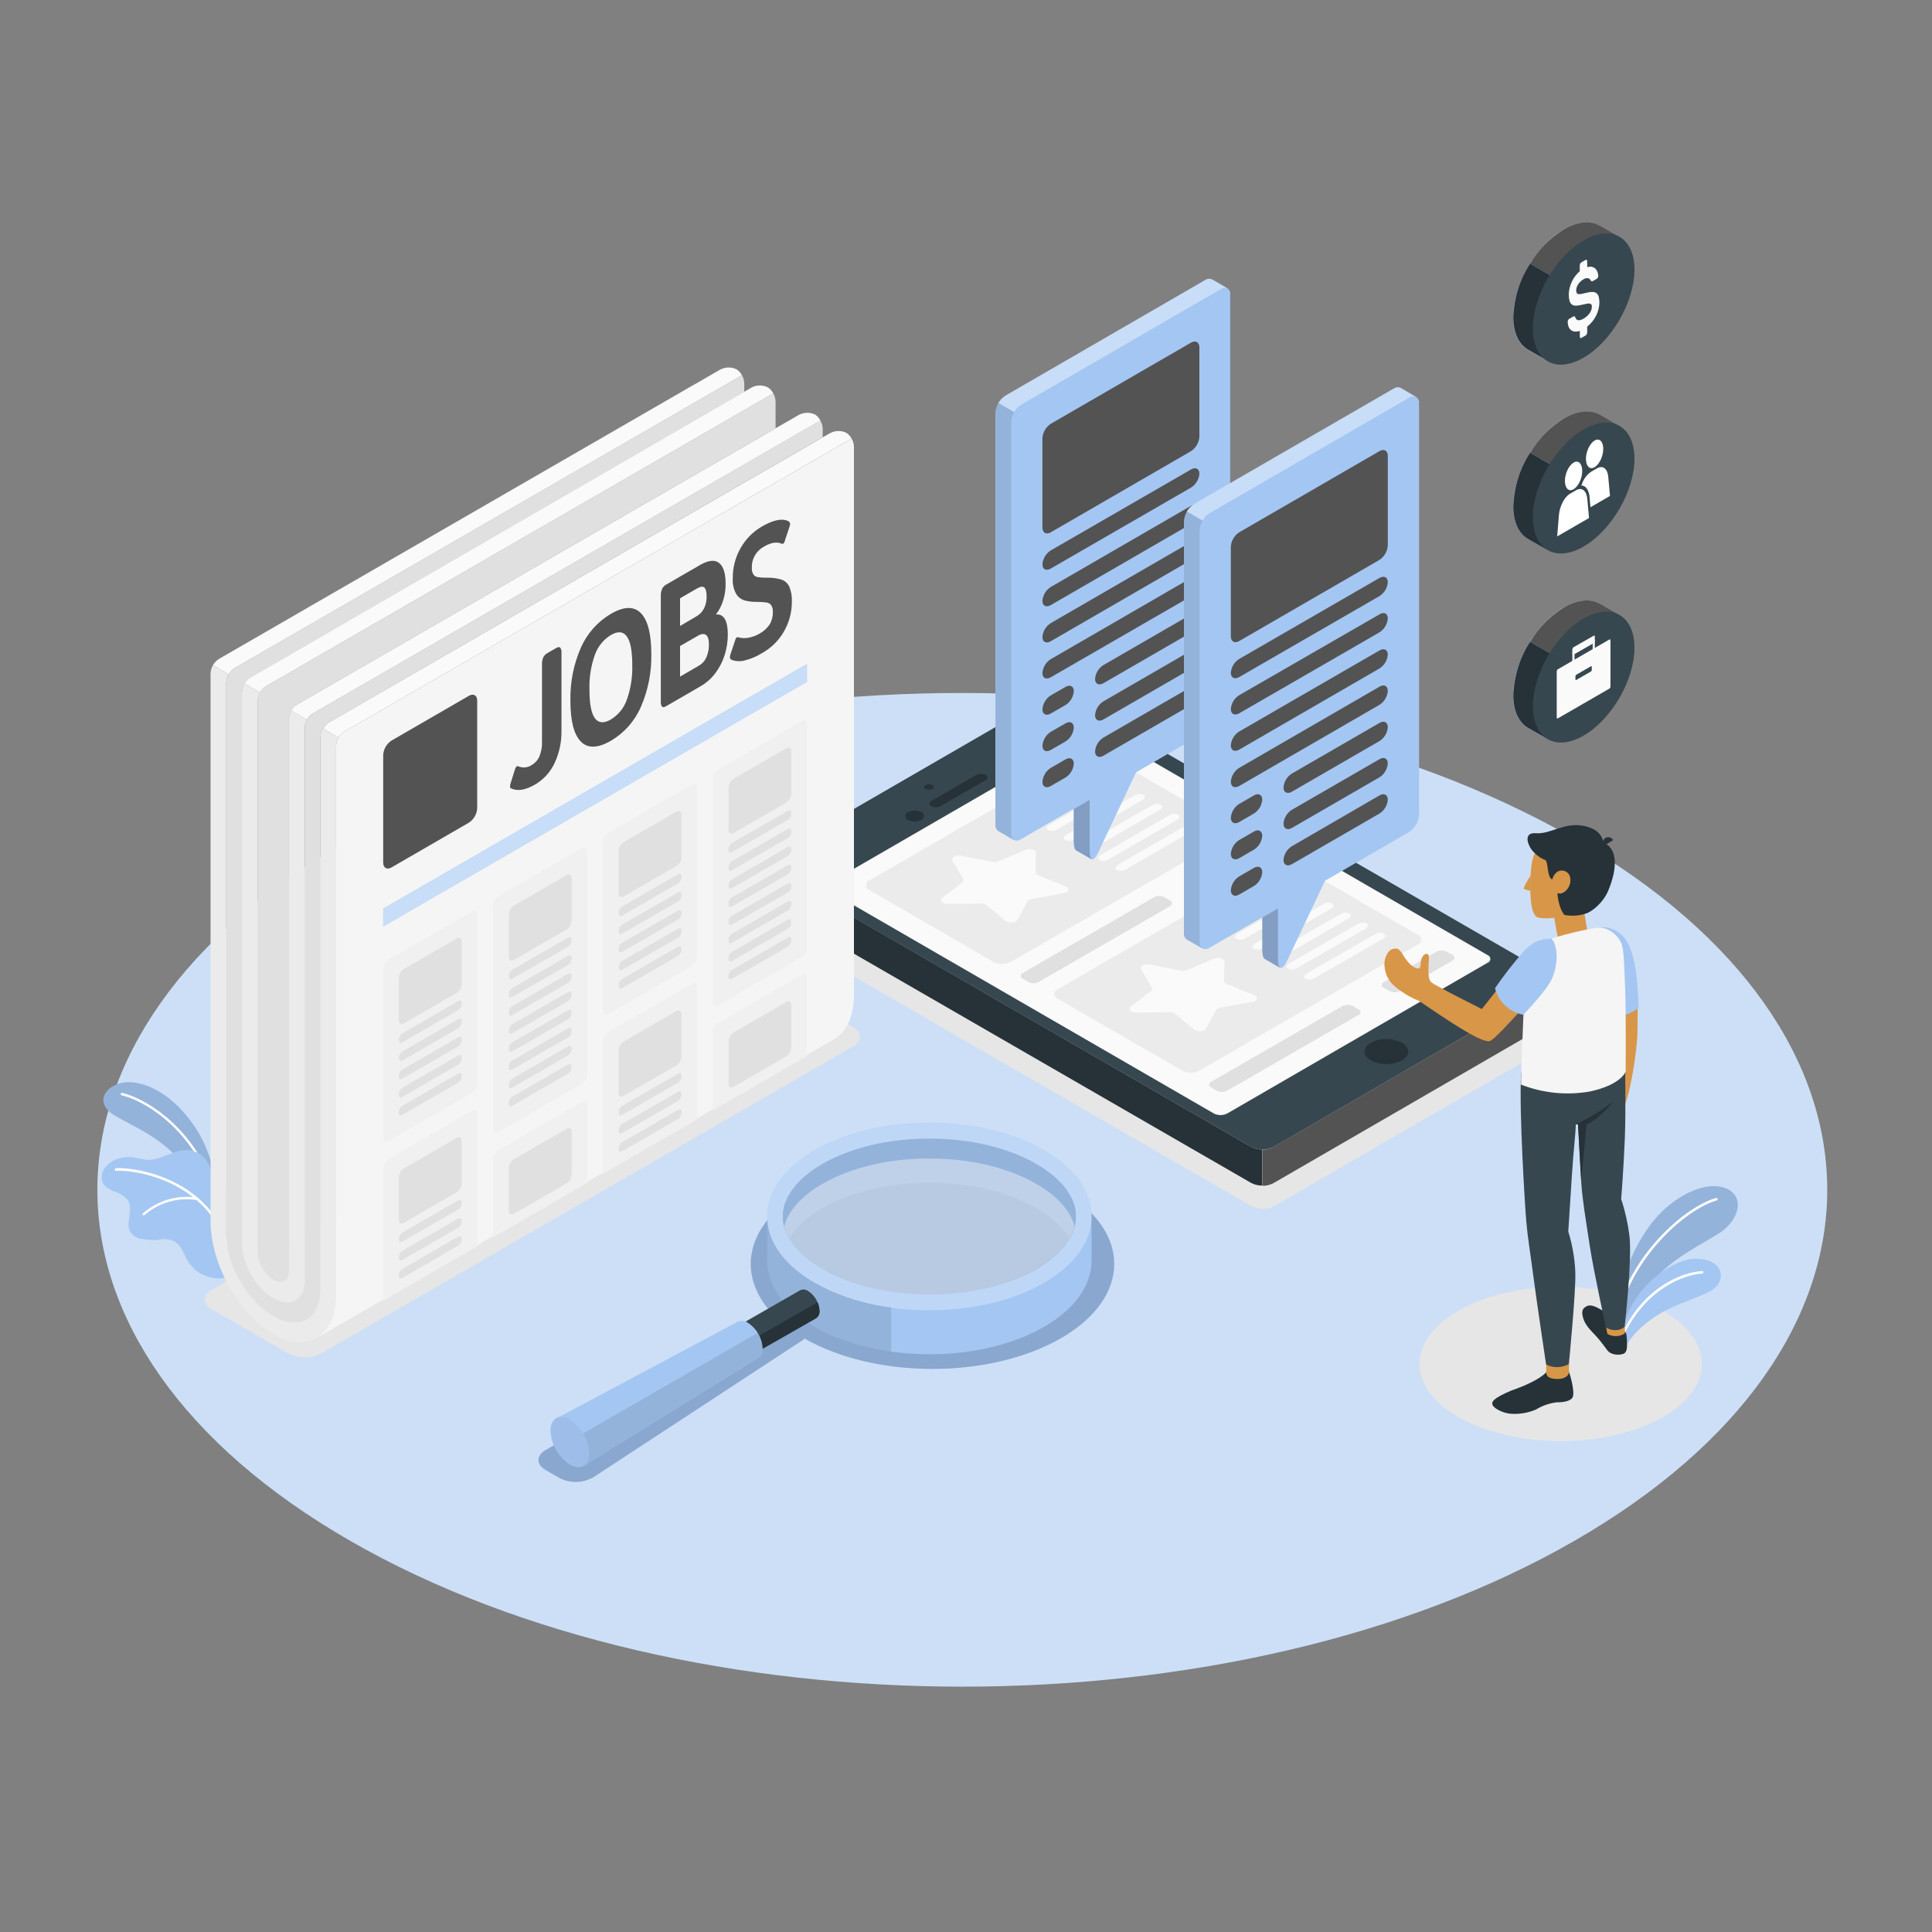<svg width="306" height="306" viewBox="0 0 306 306" fill="none" xmlns="http://www.w3.org/2000/svg">
<rect x="0" y="0" width="306" height="306" fill="#808080" stroke="none"/>
<path d="M249.286 244.09C195.785 274.825 109.046 274.825 55.545 244.09C2.044 213.355 2.05 163.533 55.545 132.804C109.04 102.075 195.791 102.075 249.286 132.804C302.781 163.533 302.787 213.362 249.286 244.09Z" fill="#CCDFF7"/>
<path d="M168.043 188.447C156.801 181.96 138.575 181.96 127.333 188.447C117.804 193.955 116.36 202.346 122.981 208.735C122.607 208.833 122.247 208.979 121.91 209.169L86.414 229.671C84.909 230.54 84.909 231.954 86.414 232.823L88.642 234.108C89.478 234.533 90.408 234.742 91.345 234.715C92.283 234.689 93.199 234.427 94.009 233.955L127.057 212.309C127.192 212.22 127.319 212.12 127.437 212.009C138.685 218.441 156.813 218.423 168.037 211.954C179.261 205.485 179.316 194.94 168.043 188.447Z" fill="#89A7CF"/>
<path d="M247.064 164.842L201.825 191.017C201.261 191.304 200.637 191.453 200.005 191.453C199.372 191.453 198.748 191.304 198.184 191.017L119.487 145.576C118.483 145.001 118.483 144.059 119.487 143.477L164.726 117.302C165.29 117.016 165.914 116.866 166.547 116.866C167.179 116.866 167.803 117.016 168.367 117.302L247.064 162.743C248.068 163.318 248.068 164.261 247.064 164.842Z" fill="#E6E6E6"/>
<path d="M45.612 214.347L33.513 207.358C32.05 206.513 32.05 205.142 33.513 204.298L117.706 155.687C118.527 155.27 119.435 155.053 120.356 155.053C121.277 155.053 122.185 155.27 123.006 155.687L135.111 162.676C136.574 163.52 136.574 164.891 135.111 165.736L50.912 214.347C50.091 214.764 49.183 214.981 48.262 214.981C47.342 214.981 46.434 214.764 45.612 214.347Z" fill="#E6E6E6"/>
<path d="M247.187 228.239C259.534 228.239 269.543 222.77 269.543 216.024C269.543 209.277 259.534 203.808 247.187 203.808C234.84 203.808 224.83 209.277 224.83 216.024C224.83 222.77 234.84 228.239 247.187 228.239Z" fill="#E6E6E6"/>
<path d="M256.973 203.894C257.187 201.183 259.598 195.73 262.695 192.437C265.792 189.145 270.412 186.929 273.466 188.257C276.312 189.481 275.688 193.306 271.93 195.558C268.172 197.811 262.591 200.583 260.675 204.849L256.973 209.977V203.894Z" fill="#A4C6F2"/>
<path opacity="0.1" d="M256.973 203.894C257.187 201.183 259.598 195.73 262.695 192.437C265.792 189.145 270.412 186.929 273.466 188.257C276.312 189.481 275.688 193.306 271.93 195.558C268.172 197.811 262.591 200.583 260.675 204.849L256.973 209.977V203.894Z" fill="black"/>
<path d="M256.471 207.584C256.515 207.585 256.558 207.57 256.594 207.544C256.629 207.517 256.655 207.48 256.667 207.437C259.225 198.337 267.309 191.421 271.918 190.124C271.963 190.105 272 190.07 272.021 190.025C272.043 189.981 272.047 189.93 272.033 189.882C272.02 189.835 271.989 189.794 271.948 189.767C271.906 189.741 271.856 189.731 271.808 189.738C267.114 191.066 258.876 198.092 256.281 207.333C256.274 207.359 256.272 207.385 256.275 207.411C256.278 207.438 256.286 207.463 256.299 207.486C256.313 207.509 256.33 207.529 256.351 207.544C256.372 207.56 256.396 207.572 256.422 207.578L256.471 207.584Z" fill="white"/>
<path d="M257.377 213.588C257.933 212.101 259.996 209.739 263.172 207.903C266.685 205.877 270.981 205.161 272.095 203.447C273.435 201.397 271.789 199.224 268.331 199.371C264.874 199.518 258.497 203.698 256.973 210.644L257.377 213.588Z" fill="#A4C6F2"/>
<path d="M256.844 211.96C256.882 211.961 256.919 211.95 256.951 211.929C256.982 211.908 257.007 211.879 257.022 211.844C260.498 204.151 266.765 201.856 269.592 201.715C269.644 201.715 269.694 201.695 269.731 201.658C269.767 201.621 269.788 201.571 269.788 201.519C269.788 201.467 269.767 201.418 269.731 201.381C269.694 201.344 269.644 201.324 269.592 201.324C266.465 201.477 260.229 203.827 256.679 211.679C256.668 211.703 256.662 211.729 256.661 211.755C256.66 211.781 256.665 211.808 256.675 211.832C256.684 211.857 256.699 211.879 256.718 211.898C256.736 211.917 256.758 211.932 256.783 211.942C256.802 211.952 256.823 211.958 256.844 211.96Z" fill="white"/>
<path d="M34.511 188.784C34.511 188.784 33.899 183.159 31.071 178.79C28.244 174.42 24.425 171.703 20.839 171.415C17.252 171.127 14.357 174.432 18.195 176.703C22.032 178.973 28.85 181.281 31.989 189.757L34.511 188.784Z" fill="#A4C6F2"/>
<path opacity="0.1" d="M34.511 188.784C34.511 188.784 33.899 183.159 31.071 178.79C28.244 174.42 24.425 171.703 20.839 171.415C17.252 171.127 14.357 174.432 18.195 176.703C22.032 178.973 28.85 181.281 31.989 189.757L34.511 188.784Z" fill="black"/>
<path d="M33.458 187.321H33.495C33.518 187.312 33.54 187.298 33.558 187.28C33.576 187.262 33.59 187.241 33.6 187.217C33.609 187.194 33.614 187.169 33.614 187.144C33.614 187.118 33.609 187.093 33.599 187.07C29.817 177.743 22.583 173.851 19.327 173.092C19.279 173.087 19.231 173.1 19.192 173.128C19.153 173.155 19.126 173.197 19.115 173.244C19.105 173.29 19.112 173.339 19.135 173.381C19.158 173.423 19.196 173.455 19.241 173.471C22.454 174.206 29.517 178.037 33.244 187.211C33.262 187.25 33.293 187.283 33.332 187.303C33.371 187.323 33.415 187.329 33.458 187.321Z" fill="white"/>
<path d="M16.249 187.272C16.597 188.055 17.473 188.459 18.238 188.778C19.064 189.001 19.794 189.492 20.312 190.173C21.175 191.66 19.762 193.753 20.686 195.197C20.902 195.49 21.177 195.735 21.493 195.916C21.809 196.097 22.16 196.211 22.522 196.25C23.114 196.336 23.71 196.391 24.309 196.415C24.593 196.408 24.877 196.386 25.159 196.348C25.982 196.163 26.843 196.256 27.607 196.611C28.788 197.272 29.149 198.765 29.866 199.916C30.311 200.594 30.897 201.169 31.585 201.6C32.273 202.031 33.045 202.308 33.85 202.413C34.535 202.551 35.245 202.505 35.906 202.278L36.022 202.205C36.097 202.126 36.166 202.042 36.23 201.954V201.917C36.438 201.146 36.096 200.344 36.084 199.549V199.402C36.084 198.478 36.145 197.566 36.163 196.636C36.204 194.934 36.22 193.233 36.212 191.532C36.212 190.43 36.334 189.218 35.869 188.178C35.349 187.033 34.064 187.009 33.58 185.883C33.385 185.436 33.281 184.959 33.091 184.506C32.799 183.843 32.331 183.273 31.737 182.859C31.144 182.444 30.448 182.201 29.725 182.156C27.473 182.039 25.441 183.857 23.213 183.692C22.635 183.614 22.061 183.506 21.493 183.367C19.657 183.025 17.57 183.545 16.549 185.081C16.323 185.394 16.178 185.757 16.125 186.139C16.073 186.521 16.116 186.91 16.249 187.272Z" fill="#A4C6F2"/>
<path d="M36.438 198.386C36.463 198.38 36.486 198.37 36.507 198.355C36.527 198.34 36.544 198.321 36.556 198.299C36.569 198.277 36.577 198.253 36.58 198.228C36.583 198.203 36.581 198.177 36.573 198.153C33.483 186.501 21.212 184.824 18.36 185.026C18.335 185.028 18.311 185.034 18.288 185.045C18.266 185.056 18.246 185.071 18.229 185.09C18.213 185.109 18.2 185.131 18.192 185.154C18.184 185.178 18.181 185.203 18.183 185.228C18.179 185.253 18.181 185.28 18.188 185.304C18.196 185.329 18.208 185.352 18.225 185.372C18.241 185.391 18.262 185.407 18.285 185.418C18.309 185.429 18.334 185.435 18.36 185.436C21.169 185.234 33.176 186.88 36.212 198.288C36.232 198.329 36.266 198.361 36.307 198.379C36.349 198.397 36.395 198.399 36.438 198.386Z" fill="white"/>
<path d="M22.803 192.486C22.843 192.479 22.879 192.46 22.907 192.431C24.04 191.45 25.376 190.73 26.819 190.324C28.261 189.918 29.776 189.835 31.255 190.081C31.306 190.087 31.357 190.073 31.398 190.042C31.438 190.011 31.466 189.966 31.475 189.916C31.479 189.891 31.477 189.866 31.471 189.841C31.464 189.817 31.453 189.794 31.437 189.774C31.422 189.754 31.403 189.738 31.381 189.725C31.359 189.713 31.335 189.705 31.31 189.702C29.773 189.45 28.199 189.54 26.701 189.966C25.203 190.393 23.818 191.144 22.644 192.168C22.626 192.186 22.612 192.207 22.602 192.23C22.593 192.253 22.588 192.278 22.588 192.303C22.588 192.328 22.593 192.352 22.602 192.376C22.612 192.399 22.626 192.42 22.644 192.437C22.666 192.456 22.691 192.47 22.718 192.479C22.746 192.487 22.775 192.49 22.803 192.486Z" fill="white"/>
<path d="M245.412 156.366L201.703 181.66C201.157 181.934 200.555 182.077 199.943 182.077C199.332 182.077 198.73 181.934 198.184 181.66L122.112 137.749C121.139 137.192 121.139 136.28 122.112 135.723L165.852 110.423C166.397 110.149 166.998 110.006 167.608 110.006C168.219 110.006 168.82 110.149 169.365 110.423L245.412 154.334C246.355 154.897 246.355 155.803 245.412 156.366Z" fill="#37474F"/>
<path d="M222.027 167.963C221.269 168.349 220.43 168.55 219.579 168.55C218.729 168.55 217.89 168.349 217.132 167.963C215.785 167.186 215.785 165.925 217.132 165.148C217.889 164.76 218.728 164.557 219.579 164.557C220.431 164.557 221.27 164.76 222.027 165.148C223.38 165.925 223.38 167.186 222.027 167.963Z" fill="#263238"/>
<path d="M201.672 181.66L245.412 156.366C246.281 155.864 246.373 155.081 245.687 154.53C246.122 154.874 246.479 155.306 246.736 155.797C246.992 156.289 247.142 156.829 247.175 157.382V159.034C247.143 159.647 246.967 160.244 246.661 160.776C246.355 161.308 245.927 161.76 245.412 162.094L201.703 187.388C201.163 187.676 200.558 187.821 199.947 187.811V182.101C200.55 182.1 201.143 181.949 201.672 181.66Z" fill="#535353"/>
<path d="M122.112 143.465C121.599 143.13 121.172 142.678 120.867 142.146C120.562 141.614 120.387 141.017 120.356 140.405V138.753C120.388 138.198 120.537 137.657 120.794 137.164C121.05 136.672 121.408 136.239 121.843 135.895C121.158 136.458 121.231 137.235 122.112 137.731L198.153 181.642C198.695 181.93 199.302 182.075 199.916 182.064V187.774C199.302 187.785 198.695 187.64 198.153 187.352L122.112 143.465Z" fill="#263238"/>
<path d="M194.371 176.36L235.602 152.492C235.731 152.451 235.844 152.369 235.925 152.259C236.005 152.149 236.048 152.016 236.048 151.88C236.048 151.744 236.005 151.611 235.925 151.501C235.844 151.391 235.731 151.31 235.602 151.268L174.659 116.017C174.333 115.851 173.972 115.764 173.606 115.764C173.24 115.764 172.879 115.851 172.553 116.017L131.305 139.885C131.175 139.926 131.062 140.008 130.981 140.118C130.901 140.228 130.858 140.361 130.858 140.497C130.858 140.633 130.901 140.766 130.981 140.876C131.062 140.986 131.175 141.067 131.305 141.109L192.26 176.36C192.587 176.526 192.949 176.613 193.316 176.613C193.682 176.613 194.044 176.526 194.371 176.36Z" fill="#FAFAFA"/>
<path d="M137.7 140.968L157.394 152.388C157.805 152.596 158.259 152.705 158.719 152.705C159.18 152.705 159.633 152.596 160.044 152.388L194.683 132.394C194.843 132.34 194.982 132.237 195.08 132.1C195.179 131.962 195.232 131.798 195.232 131.629C195.232 131.46 195.179 131.296 195.08 131.158C194.982 131.021 194.843 130.918 194.683 130.864L174.965 119.469C174.554 119.26 174.1 119.152 173.64 119.152C173.179 119.152 172.725 119.26 172.315 119.469L137.7 139.438C137.54 139.492 137.401 139.595 137.303 139.732C137.205 139.87 137.152 140.034 137.152 140.203C137.152 140.372 137.205 140.536 137.303 140.674C137.401 140.811 137.54 140.914 137.7 140.968Z" fill="#EBEBEB"/>
<path d="M152.162 135.527L157.217 136.513C157.532 136.579 157.861 136.549 158.159 136.427L162.443 134.591C163.122 134.297 164.089 134.591 164.077 135.075L164.01 138.135C164.01 138.33 164.169 138.514 164.444 138.63L168.802 140.411C169.493 140.693 169.328 141.311 168.514 141.458L163.404 142.382C163.27 142.395 163.141 142.436 163.024 142.504C162.908 142.571 162.808 142.663 162.731 142.773L161.146 145.717C160.889 146.182 159.818 146.28 159.31 145.882L156.25 143.367C156.005 143.19 155.707 143.102 155.405 143.116L150.062 143.153C149.212 143.153 148.722 142.602 149.23 142.21L152.425 139.762C152.47 139.736 152.51 139.702 152.542 139.66C152.574 139.619 152.598 139.571 152.611 139.521C152.625 139.47 152.629 139.417 152.622 139.365C152.615 139.313 152.598 139.263 152.572 139.218L150.858 136.299C150.589 135.809 151.354 135.368 152.162 135.527Z" fill="#FAFAFA"/>
<path d="M163.404 129.077L174.249 122.816C174.461 122.691 174.701 122.617 174.947 122.6C175.193 122.583 175.44 122.623 175.669 122.718C176.011 122.92 175.932 123.287 175.497 123.538L164.659 129.799C164.445 129.923 164.206 129.996 163.96 130.013C163.714 130.03 163.467 129.99 163.239 129.897C162.896 129.695 162.976 129.328 163.404 129.077Z" fill="#FAFAFA"/>
<path d="M166.146 130.656L176.984 124.395C177.197 124.27 177.436 124.196 177.683 124.179C177.929 124.162 178.176 124.202 178.404 124.297C178.747 124.499 178.673 124.866 178.233 125.117L167.394 131.378C167.181 131.502 166.942 131.575 166.696 131.592C166.45 131.609 166.203 131.569 165.974 131.476C165.626 131.274 165.705 130.907 166.146 130.656Z" fill="#FAFAFA"/>
<path d="M168.875 132.235L179.714 125.974C179.926 125.847 180.165 125.772 180.412 125.755C180.659 125.738 180.906 125.78 181.134 125.876C181.482 126.078 181.403 126.445 180.962 126.696L170.136 132.957C169.923 133.081 169.684 133.154 169.437 133.171C169.191 133.188 168.945 133.148 168.716 133.055C168.361 132.853 168.435 132.486 168.875 132.235Z" fill="#FAFAFA"/>
<path d="M171.605 133.808L182.449 127.553C182.661 127.426 182.899 127.351 183.145 127.334C183.39 127.317 183.636 127.359 183.863 127.455C184.212 127.651 184.132 128.018 183.698 128.275L172.853 134.53C172.641 134.657 172.402 134.732 172.155 134.749C171.908 134.766 171.661 134.724 171.433 134.628C171.091 134.432 171.17 134.065 171.605 133.808Z" fill="#FAFAFA"/>
<path d="M174.34 135.387L185.179 129.132C185.391 129.005 185.631 128.93 185.877 128.913C186.124 128.896 186.371 128.938 186.599 129.034C186.942 129.23 186.868 129.597 186.427 129.854L175.589 136.109C175.377 136.236 175.137 136.311 174.891 136.328C174.644 136.345 174.397 136.303 174.169 136.207C173.808 136.011 173.9 135.644 174.34 135.387Z" fill="#FAFAFA"/>
<path d="M177.07 136.966L187.884 130.711C188.096 130.584 188.335 130.509 188.582 130.492C188.829 130.475 189.076 130.517 189.304 130.613C189.647 130.809 189.573 131.176 189.132 131.433L178.318 137.7C178.106 137.827 177.867 137.902 177.62 137.919C177.374 137.936 177.126 137.894 176.899 137.798C176.556 137.59 176.629 137.223 177.07 136.966Z" fill="#FAFAFA"/>
<path d="M162.003 155.02L162.896 155.54C163.143 155.664 163.415 155.728 163.692 155.728C163.968 155.728 164.24 155.664 164.487 155.54L185.295 143.538C185.736 143.281 185.736 142.871 185.295 142.62L184.396 142.1C184.149 141.976 183.876 141.912 183.6 141.912C183.324 141.912 183.051 141.976 182.804 142.1L161.996 154.102C161.9 154.134 161.817 154.196 161.758 154.279C161.699 154.362 161.667 154.461 161.668 154.563C161.669 154.664 161.701 154.763 161.761 154.845C161.821 154.927 161.906 154.988 162.003 155.02Z" fill="#E0E0E0"/>
<path d="M199.292 133.489L200.185 134.01C200.626 134.261 200.626 134.671 200.185 134.928L191.831 139.75C191.585 139.874 191.312 139.939 191.036 139.939C190.76 139.939 190.487 139.874 190.24 139.75L189.347 139.23C188.906 138.979 188.906 138.569 189.347 138.312L197.676 133.489C197.926 133.362 198.203 133.295 198.484 133.295C198.765 133.295 199.042 133.362 199.292 133.489Z" fill="#E0E0E0"/>
<path d="M167.529 158.196L187.272 169.585C187.683 169.793 188.137 169.902 188.597 169.902C189.057 169.902 189.511 169.793 189.922 169.585L224.561 149.591C224.721 149.537 224.86 149.434 224.958 149.297C225.057 149.16 225.109 148.995 225.109 148.826C225.109 148.657 225.057 148.493 224.958 148.356C224.86 148.218 224.721 148.115 224.561 148.061L204.843 136.666C204.432 136.458 203.978 136.349 203.518 136.349C203.057 136.349 202.603 136.458 202.193 136.666L167.529 156.672C167.371 156.728 167.235 156.831 167.138 156.967C167.041 157.104 166.99 157.267 166.99 157.434C166.99 157.601 167.041 157.764 167.138 157.901C167.235 158.037 167.371 158.14 167.529 158.196Z" fill="#EBEBEB"/>
<path d="M182.009 152.749L187.07 153.741C187.386 153.806 187.714 153.776 188.013 153.655L192.297 151.819C192.982 151.525 193.949 151.819 193.937 152.296L193.869 155.356C193.869 155.552 194.022 155.736 194.298 155.846L198.661 157.627C199.353 157.914 199.182 158.532 198.374 158.679L193.27 159.591C193.136 159.606 193.007 159.648 192.891 159.715C192.775 159.783 192.675 159.874 192.596 159.983L191.011 162.927C190.76 163.392 189.689 163.49 189.175 163.092L186.115 160.577C185.868 160.4 185.568 160.311 185.265 160.326L179.922 160.362C179.077 160.362 178.582 159.812 179.09 159.42L182.284 156.972C182.375 156.918 182.441 156.832 182.47 156.73C182.498 156.629 182.487 156.52 182.437 156.427L180.718 153.508C180.442 153.037 181.207 152.596 182.009 152.749Z" fill="#FAFAFA"/>
<path d="M193.263 146.305L204.102 140.044C204.315 139.919 204.554 139.844 204.8 139.827C205.047 139.81 205.294 139.851 205.522 139.946C205.871 140.148 205.791 140.515 205.35 140.766L194.512 147.027C194.298 147.151 194.059 147.224 193.813 147.241C193.567 147.258 193.321 147.218 193.092 147.125C192.78 146.923 192.823 146.556 193.263 146.305Z" fill="#FAFAFA"/>
<path d="M195.993 147.884L206.856 141.623C207.069 141.498 207.308 141.423 207.554 141.406C207.801 141.389 208.048 141.43 208.276 141.525C208.619 141.727 208.539 142.094 208.105 142.345L197.26 148.606C197.048 148.733 196.809 148.809 196.563 148.828C196.317 148.847 196.069 148.809 195.84 148.716C195.479 148.502 195.558 148.135 195.993 147.884Z" fill="#FAFAFA"/>
<path d="M198.729 149.457L209.567 143.208C209.779 143.081 210.019 143.006 210.265 142.989C210.512 142.972 210.759 143.014 210.987 143.11C211.33 143.306 211.256 143.673 210.816 143.93L199.977 150.185C199.764 150.308 199.525 150.382 199.279 150.399C199.032 150.415 198.786 150.376 198.557 150.283C198.208 150.081 198.288 149.714 198.729 149.457Z" fill="#FAFAFA"/>
<path d="M201.458 151.035L212.297 144.781C212.509 144.654 212.748 144.579 212.995 144.562C213.242 144.545 213.489 144.586 213.717 144.683C214.065 144.879 213.986 145.246 213.545 145.503L202.707 151.776C202.494 151.903 202.255 151.978 202.008 151.995C201.762 152.012 201.515 151.97 201.287 151.874C200.944 151.66 201.018 151.293 201.458 151.035Z" fill="#FAFAFA"/>
<path d="M204.188 152.614L215.032 146.36C215.244 146.233 215.482 146.158 215.727 146.141C215.973 146.124 216.219 146.165 216.446 146.262C216.795 146.458 216.715 146.825 216.281 147.082L205.436 153.337C205.224 153.463 204.985 153.538 204.738 153.555C204.491 153.572 204.244 153.531 204.016 153.435C203.674 153.239 203.753 152.871 204.188 152.614Z" fill="#FAFAFA"/>
<path d="M206.923 154.224L217.762 147.969C217.974 147.843 218.213 147.768 218.46 147.751C218.707 147.734 218.954 147.775 219.182 147.871C219.524 148.067 219.451 148.434 219.01 148.692L208.172 154.946C207.959 155.073 207.72 155.148 207.474 155.165C207.227 155.182 206.98 155.141 206.752 155.044C206.403 154.836 206.483 154.45 206.923 154.224Z" fill="#FAFAFA"/>
<path d="M191.85 172.247L192.749 172.768C192.996 172.891 193.269 172.956 193.545 172.956C193.821 172.956 194.094 172.891 194.341 172.768L215.149 160.766C215.245 160.734 215.329 160.673 215.389 160.59C215.448 160.508 215.48 160.409 215.48 160.307C215.48 160.206 215.448 160.107 215.389 160.024C215.329 159.942 215.245 159.88 215.149 159.848L214.249 159.328C214.002 159.204 213.73 159.14 213.453 159.14C213.177 159.14 212.905 159.204 212.658 159.328L191.85 171.329C191.753 171.361 191.669 171.423 191.61 171.505C191.55 171.588 191.518 171.687 191.518 171.788C191.518 171.89 191.55 171.989 191.61 172.072C191.669 172.154 191.753 172.215 191.85 172.247Z" fill="#E0E0E0"/>
<path d="M229.139 150.717L230.039 151.237C230.479 151.488 230.479 151.898 230.039 152.155L221.685 156.978C221.438 157.102 221.165 157.166 220.889 157.166C220.613 157.166 220.341 157.102 220.094 156.978L219.194 156.458C219.097 156.426 219.013 156.364 218.954 156.282C218.894 156.2 218.862 156.1 218.862 155.999C218.862 155.897 218.894 155.798 218.954 155.716C219.013 155.633 219.097 155.572 219.194 155.54L227.554 150.717C227.8 150.593 228.071 150.529 228.346 150.529C228.622 150.529 228.893 150.593 229.139 150.717Z" fill="#E0E0E0"/>
<path d="M147.663 124.964C147.496 125.046 147.311 125.089 147.125 125.089C146.938 125.089 146.754 125.046 146.586 124.964C146.523 124.942 146.468 124.901 146.429 124.846C146.39 124.791 146.369 124.725 146.369 124.658C146.369 124.591 146.39 124.526 146.429 124.471C146.468 124.416 146.523 124.375 146.586 124.352C146.754 124.27 146.938 124.227 147.125 124.227C147.311 124.227 147.496 124.27 147.663 124.352C147.963 124.518 147.963 124.793 147.663 124.964Z" fill="#263238"/>
<path d="M145.944 129.854C145.61 130.023 145.241 130.111 144.867 130.111C144.492 130.111 144.123 130.023 143.789 129.854C143.668 129.805 143.564 129.72 143.49 129.611C143.417 129.502 143.378 129.373 143.378 129.242C143.378 129.111 143.417 128.982 143.49 128.873C143.564 128.764 143.668 128.68 143.789 128.63C144.123 128.461 144.492 128.373 144.867 128.373C145.241 128.373 145.61 128.461 145.944 128.63C146.065 128.68 146.169 128.764 146.243 128.873C146.316 128.982 146.355 129.111 146.355 129.242C146.355 129.373 146.316 129.502 146.243 129.611C146.169 129.72 146.065 129.805 145.944 129.854Z" fill="#263238"/>
<path d="M147.492 127.688C147.094 127.455 147.119 127.076 147.541 126.831L154.628 122.737C154.858 122.619 155.113 122.558 155.371 122.558C155.63 122.558 155.885 122.619 156.115 122.737C156.507 122.963 156.488 123.349 156.066 123.593L148.979 127.682C148.749 127.799 148.495 127.86 148.236 127.861C147.978 127.862 147.723 127.803 147.492 127.688Z" fill="#263238"/>
<path d="M130.301 67.816V69.254L125.331 72.124L117.877 76.408L52.075 114.444C51.685 114.689 51.363 115.027 51.139 115.429C50.897 115.825 50.762 116.276 50.747 116.739V204.194C50.747 208.949 47.406 210.877 43.293 208.478C39.18 206.079 35.833 200.32 35.833 195.565V108.104C35.858 107.644 35.992 107.196 36.222 106.797C36.453 106.399 36.775 106.06 37.161 105.809L110.411 63.513L117.504 59.425C117.741 59.824 117.872 60.277 117.883 60.741V62.075L39.645 107.363C39.278 107.591 38.973 107.906 38.758 108.281C38.49 108.692 38.34 109.168 38.323 109.658V196.997C38.323 200.167 40.551 204.016 43.299 205.601C46.047 207.186 48.268 205.901 48.268 202.731V115.276C48.29 114.818 48.419 114.372 48.645 113.973C48.872 113.574 49.189 113.234 49.572 112.981L129.915 66.592C130.146 66.96 130.279 67.382 130.301 67.816Z" fill="#E0E0E0"/>
<path d="M122.841 63.605V67.816L47.124 111.549C46.735 111.797 46.41 112.132 46.175 112.529C45.94 112.925 45.801 113.372 45.772 113.832V201.287C45.772 202.872 44.664 203.514 43.293 202.719C42.571 202.25 41.97 201.618 41.538 200.874C41.106 200.13 40.856 199.294 40.808 198.435V110.974C40.824 110.512 40.957 110.061 41.194 109.664C41.422 109.265 41.743 108.927 42.13 108.679L122.467 62.295C122.7 62.694 122.828 63.144 122.841 63.605Z" fill="#E0E0E0"/>
<path d="M53.617 116.843C53.379 117.237 53.247 117.686 53.232 118.147V204.849C53.233 205.479 53.192 206.109 53.109 206.734C53.085 206.897 53.06 207.056 53.036 207.211C53.036 207.358 52.981 207.499 52.95 207.645C52.92 207.792 52.889 207.903 52.852 208.025C52.816 208.147 52.791 208.264 52.754 208.38C52.349 209.869 51.396 211.15 50.086 211.966C48.305 212.988 45.918 212.866 43.293 211.354C37.785 208.184 33.348 200.13 33.348 193.374V106.665C33.363 106.205 33.495 105.756 33.733 105.362L36.224 106.794C35.983 107.189 35.847 107.641 35.833 108.104V195.558C35.833 200.314 39.174 206.097 43.293 208.472C47.412 210.846 50.747 208.925 50.747 204.188V116.715C50.762 116.251 50.897 115.8 51.139 115.405L53.617 116.843Z" fill="#EBEBEB"/>
<path d="M48.648 113.973C48.411 114.367 48.278 114.816 48.262 115.276V202.731C48.262 205.901 46.035 207.186 43.293 205.601C40.551 204.016 38.317 200.167 38.317 196.997V109.634C38.334 109.144 38.484 108.668 38.752 108.257L41.2 109.664C40.963 110.061 40.83 110.512 40.814 110.974V198.429C40.862 199.288 41.112 200.124 41.544 200.868C41.976 201.612 42.577 202.244 43.299 202.713C44.67 203.508 45.778 202.866 45.778 201.281V113.832C45.792 113.369 45.928 112.918 46.169 112.522L48.648 113.973Z" fill="#EBEBEB"/>
<path d="M117.504 59.425L110.423 63.513L37.161 105.809C36.769 106.052 36.447 106.391 36.224 106.794L33.733 105.362C33.956 104.957 34.278 104.616 34.67 104.37L107.926 62.075L109.34 61.255L110.772 60.447L111.996 59.737L112.724 59.315L114.077 58.538C114.471 58.328 114.91 58.214 115.356 58.206C115.803 58.197 116.245 58.294 116.647 58.489C117.009 58.721 117.305 59.044 117.504 59.425Z" fill="#FAFAFA"/>
<path d="M134.891 69.468L127.81 73.556L115.38 80.729L54.56 115.852C54.168 116.098 53.844 116.439 53.617 116.843L51.169 115.405C51.388 115.016 51.699 114.686 52.075 114.444L117.871 76.433L125.325 72.149L130.295 69.278L131.451 68.611L131.58 68.544C131.962 68.361 132.38 68.266 132.804 68.266C133.228 68.266 133.646 68.361 134.028 68.544L134.157 68.624C134.459 68.849 134.71 69.137 134.891 69.468Z" fill="#FAFAFA"/>
<path d="M122.467 62.295L42.13 108.679C41.743 108.927 41.422 109.265 41.194 109.664L38.746 108.257C38.961 107.882 39.266 107.567 39.633 107.339L117.871 62.051L119.022 61.384C119.416 61.174 119.854 61.06 120.301 61.052C120.748 61.043 121.19 61.14 121.592 61.335C121.963 61.573 122.264 61.904 122.467 62.295Z" fill="#FAFAFA"/>
<path d="M129.934 66.592L49.572 112.981C49.179 113.226 48.854 113.568 48.63 113.973L46.145 112.535C46.379 112.126 46.717 111.786 47.124 111.549L122.865 67.816L126.537 65.71C126.932 65.502 127.371 65.389 127.817 65.382C128.264 65.374 128.706 65.472 129.107 65.668C129.458 65.9 129.742 66.218 129.934 66.592Z" fill="#FAFAFA"/>
<path d="M135.252 70.784V157.486C135.252 161.042 134.028 163.533 132.051 164.634L49.97 212.027C50.697 211.59 51.327 211.01 51.822 210.322C52.318 209.634 52.668 208.853 52.852 208.025C52.889 207.902 52.92 207.774 52.95 207.645C52.981 207.517 53.005 207.358 53.036 207.211C53.066 207.064 53.085 206.899 53.109 206.734C53.192 206.109 53.233 205.479 53.232 204.849V118.147C53.247 117.686 53.379 117.237 53.617 116.843C53.844 116.439 54.168 116.098 54.56 115.852L115.38 80.735L127.81 73.562L134.891 69.474C135.121 69.873 135.246 70.324 135.252 70.784Z" fill="#F5F5F5"/>
<path d="M62.02 117.29L74.26 110.209C74.995 109.787 75.582 110.123 75.582 110.974V128.006C75.558 128.466 75.426 128.913 75.196 129.312C74.966 129.711 74.646 130.05 74.26 130.301L62.02 137.382C61.286 137.804 60.692 137.461 60.692 136.617V119.585C60.717 119.125 60.85 118.677 61.081 118.278C61.312 117.879 61.634 117.541 62.02 117.29Z" fill="#535353"/>
<path d="M60.692 143.887L127.816 105.135V108.006L60.692 146.758V143.887Z" fill="#A4C6F2"/>
<path opacity="0.4" d="M60.692 143.887L127.816 105.135V108.006L60.692 146.758V143.887Z" fill="white"/>
<path d="M61.488 152.039L74.817 144.346C75.251 144.089 75.606 144.297 75.606 144.805V171.672C75.592 171.947 75.513 172.216 75.376 172.455C75.239 172.694 75.047 172.898 74.817 173.049L61.488 180.742C61.047 180.999 60.692 180.791 60.692 180.283V153.416C60.706 153.14 60.786 152.871 60.924 152.632C61.063 152.393 61.256 152.19 61.488 152.039Z" fill="#F0F0F0"/>
<path d="M61.488 183.6L74.817 175.901C75.251 175.65 75.606 175.858 75.606 176.36V197.388L60.692 206.018V184.995C60.704 184.716 60.782 184.444 60.92 184.201C61.059 183.958 61.253 183.752 61.488 183.6Z" fill="#F0F0F0"/>
<path d="M78.893 141.984L92.216 134.291C92.657 134.04 93.012 134.242 93.012 134.75V170.246C92.997 170.522 92.917 170.791 92.779 171.03C92.641 171.269 92.448 171.472 92.216 171.623L78.893 179.316C78.452 179.567 78.097 179.365 78.097 178.857V143.361C78.113 143.085 78.193 142.817 78.332 142.578C78.47 142.339 78.662 142.135 78.893 141.984Z" fill="#F0F0F0"/>
<path d="M96.292 131.947L109.615 124.236C110.056 123.979 110.411 124.187 110.411 124.695V151.562C110.396 151.838 110.317 152.107 110.179 152.346C110.04 152.585 109.847 152.788 109.615 152.939L96.292 160.65C95.852 160.907 95.496 160.699 95.496 160.191V133.324C95.511 133.048 95.591 132.779 95.729 132.54C95.867 132.301 96.06 132.098 96.292 131.947Z" fill="#F0F0F0"/>
<path d="M113.697 121.898L127.021 114.205C127.461 113.948 127.816 114.156 127.816 114.664V150.16C127.8 150.436 127.72 150.704 127.582 150.943C127.444 151.182 127.251 151.386 127.021 151.537L113.697 159.23C113.257 159.481 112.902 159.279 112.902 158.771V123.275C112.916 122.999 112.996 122.73 113.134 122.491C113.272 122.252 113.465 122.049 113.697 121.898Z" fill="#F0F0F0"/>
<path d="M78.893 182.18L92.216 174.487C92.657 174.23 93.012 174.438 93.012 174.946V187.358L78.097 195.975V183.557C78.112 183.281 78.191 183.012 78.33 182.773C78.468 182.534 78.661 182.331 78.893 182.18Z" fill="#F0F0F0"/>
<path d="M95.472 164.897V185.926L110.386 177.315V156.286C110.386 155.778 110.031 155.576 109.591 155.827L96.268 163.52C96.036 163.671 95.843 163.874 95.705 164.114C95.567 164.353 95.487 164.621 95.472 164.897Z" fill="#F0F0F0"/>
<path d="M113.691 162.088L127.021 154.395C127.461 154.138 127.816 154.346 127.816 154.854V167.266L112.902 175.877V163.465C112.916 163.19 112.995 162.922 113.132 162.682C113.269 162.443 113.461 162.24 113.691 162.088Z" fill="#F0F0F0"/>
<path d="M81.396 183.6L89.75 178.777C90.19 178.52 90.545 178.728 90.545 179.236V186.048C90.531 186.324 90.451 186.593 90.313 186.832C90.175 187.071 89.982 187.275 89.75 187.425L81.396 192.235C80.955 192.486 80.6 192.284 80.6 191.776V185.001C80.611 184.721 80.689 184.448 80.827 184.204C80.966 183.96 81.161 183.753 81.396 183.6Z" fill="#E0E0E0"/>
<path d="M116.182 163.533L124.536 158.71C124.97 158.453 125.331 158.661 125.331 159.169V165.944C125.315 166.219 125.235 166.487 125.097 166.726C124.958 166.965 124.766 167.169 124.536 167.321L116.182 172.143C115.741 172.394 115.386 172.192 115.386 171.684V164.91C115.401 164.633 115.481 164.365 115.619 164.125C115.757 163.886 115.95 163.683 116.182 163.533Z" fill="#E0E0E0"/>
<path d="M63.972 153.477L72.326 148.649C72.767 148.398 73.122 148.606 73.122 149.108V155.889C73.106 156.164 73.026 156.432 72.887 156.672C72.749 156.911 72.557 157.114 72.326 157.266L63.972 162.088C63.538 162.339 63.177 162.137 63.177 161.629V154.836C63.194 154.563 63.276 154.298 63.414 154.063C63.552 153.827 63.743 153.626 63.972 153.477Z" fill="#E0E0E0"/>
<path d="M63.709 163.673L72.595 158.545C72.889 158.379 73.122 158.514 73.122 158.851V159.065C73.112 159.249 73.06 159.427 72.968 159.587C72.877 159.746 72.749 159.882 72.595 159.983L63.709 165.111C63.415 165.283 63.177 165.111 63.177 164.805V164.591C63.187 164.407 63.241 164.228 63.333 164.069C63.426 163.909 63.555 163.774 63.709 163.673Z" fill="#E0E0E0"/>
<path d="M63.709 166.544L72.595 161.415C72.889 161.25 73.122 161.384 73.122 161.721V161.935C73.112 162.119 73.06 162.298 72.968 162.457C72.877 162.617 72.749 162.752 72.595 162.853L63.709 167.982C63.415 168.153 63.177 167.982 63.177 167.676V167.462C63.187 167.278 63.241 167.099 63.333 166.939C63.426 166.78 63.555 166.644 63.709 166.544Z" fill="#E0E0E0"/>
<path d="M63.709 169.414L72.595 164.285C72.889 164.12 73.122 164.255 73.122 164.591V164.806C73.112 164.989 73.06 165.168 72.968 165.327C72.877 165.487 72.749 165.623 72.595 165.723L63.709 170.852C63.415 171.023 63.177 170.883 63.177 170.546V170.332C63.187 170.148 63.241 169.969 63.333 169.809C63.426 169.65 63.555 169.514 63.709 169.414Z" fill="#E0E0E0"/>
<path d="M63.709 172.284L72.595 167.156C72.889 166.99 73.122 167.125 73.122 167.462V167.688C73.112 167.872 73.06 168.05 72.968 168.21C72.877 168.369 72.749 168.505 72.595 168.606L63.709 173.735C63.415 173.906 63.177 173.765 63.177 173.429V173.196C63.188 173.013 63.242 172.835 63.335 172.677C63.427 172.519 63.556 172.384 63.709 172.284Z" fill="#E0E0E0"/>
<path d="M63.709 175.154L72.595 170.026C72.889 169.861 73.122 169.995 73.122 170.332V170.546C73.112 170.73 73.06 170.908 72.968 171.068C72.877 171.228 72.749 171.363 72.595 171.464L63.709 176.593C63.415 176.764 63.177 176.623 63.177 176.287V176.072C63.187 175.888 63.241 175.709 63.333 175.55C63.426 175.39 63.555 175.255 63.709 175.154Z" fill="#E0E0E0"/>
<path d="M81.396 143.428L89.75 138.606C90.19 138.349 90.545 138.557 90.545 139.065V145.84C90.53 146.116 90.451 146.384 90.312 146.623C90.174 146.863 89.981 147.066 89.75 147.217L81.396 152.039C80.955 152.29 80.6 152.088 80.6 151.58V144.805C80.615 144.529 80.695 144.261 80.833 144.021C80.971 143.782 81.164 143.579 81.396 143.428Z" fill="#E0E0E0"/>
<path d="M81.108 153.612L89.995 148.483C90.288 148.312 90.527 148.447 90.527 148.789V148.998C90.517 149.182 90.463 149.361 90.371 149.52C90.278 149.68 90.15 149.815 89.995 149.916L81.108 155.044C80.821 155.215 80.582 155.044 80.582 154.738V154.53C80.591 154.346 80.644 154.168 80.735 154.008C80.827 153.849 80.955 153.713 81.108 153.612Z" fill="#E0E0E0"/>
<path d="M81.108 156.501L89.995 151.372C90.288 151.201 90.527 151.335 90.527 151.678V151.886C90.517 152.07 90.463 152.25 90.371 152.409C90.278 152.569 90.15 152.704 89.995 152.804L81.108 157.933C80.821 158.104 80.582 157.963 80.582 157.627V157.419C80.591 157.235 80.644 157.056 80.735 156.897C80.827 156.737 80.955 156.601 81.108 156.501Z" fill="#E0E0E0"/>
<path d="M81.108 159.371L89.995 154.224C90.288 154.053 90.527 154.187 90.527 154.53V154.738C90.517 154.922 90.463 155.101 90.371 155.261C90.278 155.421 90.15 155.556 89.995 155.656L81.108 160.785C80.821 160.956 80.582 160.815 80.582 160.479V160.271C80.594 160.09 80.648 159.915 80.739 159.759C80.831 159.603 80.957 159.47 81.108 159.371Z" fill="#E0E0E0"/>
<path d="M81.108 162.241L89.995 157.113C90.288 156.941 90.527 157.076 90.527 157.419V157.627C90.517 157.811 90.463 157.99 90.371 158.15C90.278 158.309 90.15 158.445 89.995 158.545L81.108 163.673C80.821 163.845 80.582 163.704 80.582 163.367V163.159C80.591 162.976 80.644 162.797 80.735 162.637C80.827 162.478 80.955 162.342 81.108 162.241Z" fill="#E0E0E0"/>
<path d="M81.108 165.111L89.995 159.983C90.288 159.812 90.527 159.946 90.527 160.289V160.497C90.517 160.681 90.463 160.86 90.371 161.02C90.278 161.179 90.15 161.315 89.995 161.415L81.108 166.544C80.821 166.715 80.582 166.574 80.582 166.238V166.029C80.591 165.846 80.644 165.667 80.735 165.508C80.827 165.348 80.955 165.212 81.108 165.111Z" fill="#E0E0E0"/>
<path d="M81.108 167.982L89.995 162.853C90.288 162.682 90.527 162.823 90.527 163.159V163.367C90.518 163.552 90.465 163.731 90.372 163.891C90.28 164.051 90.15 164.186 89.995 164.285L81.108 169.414C80.821 169.585 80.582 169.451 80.582 169.108V168.912C80.591 168.727 80.643 168.546 80.735 168.384C80.826 168.223 80.954 168.085 81.108 167.982Z" fill="#E0E0E0"/>
<path d="M81.108 170.852L89.995 165.723C90.288 165.552 90.527 165.693 90.527 166.029V166.238C90.518 166.422 90.465 166.602 90.372 166.761C90.28 166.921 90.15 167.056 89.995 167.156L81.108 172.284C80.821 172.455 80.582 172.321 80.582 171.978V171.77C80.593 171.587 80.646 171.408 80.737 171.249C80.829 171.09 80.956 170.954 81.108 170.852Z" fill="#E0E0E0"/>
<path d="M81.108 173.722L89.995 168.594C90.288 168.422 90.527 168.563 90.527 168.9V169.108C90.518 169.292 90.465 169.472 90.372 169.631C90.28 169.791 90.15 169.926 89.995 170.026L81.108 175.154C80.821 175.326 80.582 175.191 80.582 174.848V174.64C80.593 174.457 80.646 174.279 80.737 174.119C80.829 173.96 80.956 173.824 81.108 173.722Z" fill="#E0E0E0"/>
<path d="M63.972 185.057L72.326 180.228C72.767 179.977 73.122 180.185 73.122 180.687V187.468C73.107 187.744 73.027 188.012 72.889 188.252C72.751 188.491 72.558 188.694 72.326 188.845L63.972 193.667C63.538 193.918 63.177 193.716 63.177 193.208V186.434C63.192 186.158 63.272 185.889 63.41 185.65C63.548 185.411 63.741 185.207 63.972 185.057Z" fill="#E0E0E0"/>
<path d="M63.709 195.228L72.595 190.099C72.889 189.934 73.122 190.069 73.122 190.405V190.62C73.112 190.803 73.06 190.982 72.968 191.142C72.877 191.301 72.749 191.437 72.595 191.538L63.709 196.666C63.415 196.838 63.177 196.697 63.177 196.36V196.146C63.187 195.962 63.241 195.783 63.333 195.623C63.426 195.464 63.555 195.329 63.709 195.228Z" fill="#E0E0E0"/>
<path d="M63.709 198.123L72.595 192.994C72.889 192.829 73.122 192.964 73.122 193.3V193.514C73.112 193.698 73.06 193.877 72.968 194.036C72.877 194.196 72.749 194.332 72.595 194.432L63.709 199.561C63.415 199.732 63.177 199.592 63.177 199.255V199.041C63.187 198.857 63.241 198.678 63.333 198.518C63.426 198.359 63.555 198.223 63.709 198.123Z" fill="#E0E0E0"/>
<path d="M63.709 200.999L72.595 195.84C72.889 195.675 73.122 195.809 73.122 196.146V196.36C73.112 196.544 73.06 196.723 72.968 196.882C72.877 197.042 72.749 197.177 72.595 197.278L63.709 202.407C63.415 202.578 63.177 202.437 63.177 202.101V201.893C63.19 201.713 63.244 201.538 63.337 201.383C63.429 201.228 63.557 201.096 63.709 200.999Z" fill="#E0E0E0"/>
<path d="M98.777 133.379L107.131 128.557C107.571 128.306 107.926 128.508 107.926 129.016V135.791C107.912 136.067 107.832 136.335 107.694 136.575C107.556 136.814 107.363 137.017 107.131 137.168L98.777 141.984C98.342 142.235 97.981 142.027 97.981 141.525V134.756C97.998 134.481 98.079 134.213 98.217 133.974C98.355 133.735 98.547 133.531 98.777 133.379Z" fill="#E0E0E0"/>
<path d="M98.532 143.581L107.418 138.453C107.706 138.288 107.945 138.453 107.945 138.759V138.973C107.934 139.156 107.881 139.335 107.789 139.494C107.698 139.653 107.571 139.789 107.418 139.891L98.532 145.044C98.238 145.209 98 145.044 98 144.738V144.524C98.006 144.336 98.058 144.152 98.151 143.988C98.243 143.824 98.374 143.684 98.532 143.581Z" fill="#E0E0E0"/>
<path d="M98.532 146.452L107.418 141.323C107.706 141.158 107.945 141.323 107.945 141.629V141.843C107.934 142.027 107.881 142.205 107.789 142.364C107.698 142.523 107.571 142.659 107.418 142.761L98.532 147.89C98.238 148.055 98 147.89 98 147.584V147.37C98.01 147.186 98.064 147.007 98.156 146.847C98.249 146.688 98.377 146.552 98.532 146.452Z" fill="#E0E0E0"/>
<path d="M98.532 149.328L107.418 144.199C107.706 144.034 107.945 144.169 107.945 144.505V144.72C107.934 144.903 107.881 145.081 107.789 145.241C107.698 145.4 107.571 145.536 107.418 145.638L98.532 150.76C98.238 150.925 98 150.76 98 150.454V150.24C98.011 150.057 98.065 149.879 98.158 149.721C98.25 149.562 98.378 149.428 98.532 149.328Z" fill="#E0E0E0"/>
<path d="M98.532 152.192L107.418 147.064C107.706 146.898 107.945 147.033 107.945 147.37V147.584C107.934 147.767 107.881 147.945 107.789 148.105C107.698 148.264 107.571 148.4 107.418 148.502L98.532 153.612C98.238 153.777 98 153.643 98 153.306V153.092C98.013 152.911 98.068 152.736 98.16 152.579C98.253 152.423 98.38 152.291 98.532 152.192Z" fill="#E0E0E0"/>
<path d="M98.532 155.062L107.4 149.94C107.688 149.775 107.926 149.909 107.926 150.246V150.46C107.915 150.643 107.862 150.822 107.771 150.981C107.68 151.14 107.553 151.276 107.4 151.378L98.532 156.501C98.238 156.666 98 156.531 98 156.195V155.98C98.01 155.796 98.064 155.617 98.156 155.458C98.249 155.298 98.377 155.163 98.532 155.062Z" fill="#E0E0E0"/>
<path d="M116.182 123.336L124.536 118.514C124.97 118.257 125.331 118.465 125.331 118.973V125.748C125.315 126.023 125.235 126.291 125.097 126.53C124.958 126.769 124.766 126.973 124.536 127.125L116.182 131.947C115.741 132.198 115.386 131.996 115.386 131.488V124.713C115.401 124.437 115.481 124.169 115.619 123.929C115.757 123.69 115.95 123.487 116.182 123.336Z" fill="#E0E0E0"/>
<path d="M115.913 133.532L124.799 128.404C125.093 128.238 125.331 128.373 125.331 128.71V128.924C125.321 129.108 125.267 129.287 125.175 129.446C125.082 129.606 124.954 129.741 124.799 129.842L115.913 134.97C115.625 135.142 115.386 135.001 115.386 134.664V134.45C115.397 134.267 115.45 134.089 115.542 133.929C115.633 133.77 115.76 133.634 115.913 133.532Z" fill="#E0E0E0"/>
<path d="M115.913 136.409L124.799 131.274C125.093 131.109 125.331 131.243 125.331 131.58V131.794C125.321 131.978 125.267 132.157 125.175 132.317C125.082 132.476 124.954 132.612 124.799 132.712L115.913 137.841C115.625 138.012 115.386 137.871 115.386 137.535V137.327C115.396 137.143 115.448 136.964 115.54 136.805C115.631 136.645 115.759 136.509 115.913 136.409Z" fill="#E0E0E0"/>
<path d="M115.913 139.279L124.799 134.144C125.093 133.979 125.331 134.114 125.331 134.45V134.64C125.321 134.824 125.267 135.003 125.175 135.163C125.082 135.322 124.954 135.457 124.799 135.558L115.913 140.687C115.625 140.858 115.386 140.717 115.386 140.381V140.172C115.4 139.993 115.454 139.819 115.545 139.664C115.636 139.509 115.762 139.377 115.913 139.279Z" fill="#E0E0E0"/>
<path d="M115.913 142.149L124.799 137.015C125.093 136.849 125.331 137.015 125.331 137.321V137.535C125.321 137.719 125.267 137.898 125.175 138.057C125.082 138.217 124.954 138.352 124.799 138.453L115.913 143.581C115.625 143.753 115.386 143.581 115.386 143.275V143.067C115.396 142.884 115.448 142.705 115.54 142.545C115.631 142.386 115.759 142.25 115.913 142.149Z" fill="#E0E0E0"/>
<path d="M115.913 145.044L124.799 139.909C125.093 139.744 125.331 139.909 125.331 140.215V140.43C125.321 140.614 125.267 140.793 125.175 140.952C125.082 141.112 124.954 141.247 124.799 141.348L115.913 146.452C115.625 146.623 115.386 146.452 115.386 146.146V145.938C115.4 145.758 115.454 145.584 115.545 145.429C115.636 145.274 115.762 145.142 115.913 145.044Z" fill="#E0E0E0"/>
<path d="M115.913 147.89L124.799 142.761C125.093 142.59 125.331 142.725 125.331 143.067V143.275C125.321 143.459 125.268 143.639 125.175 143.798C125.083 143.958 124.954 144.093 124.799 144.193L115.913 149.328C115.625 149.499 115.386 149.328 115.386 149.022V148.814C115.395 148.629 115.448 148.449 115.539 148.289C115.631 148.128 115.759 147.992 115.913 147.89Z" fill="#E0E0E0"/>
<path d="M115.913 150.76L124.799 145.656C125.093 145.485 125.331 145.619 125.331 145.962V146.17C125.321 146.354 125.268 146.533 125.175 146.693C125.083 146.853 124.954 146.988 124.799 147.088L115.913 152.217C115.625 152.388 115.386 152.217 115.386 151.911V151.703C115.392 151.515 115.443 151.331 115.535 151.167C115.627 151.003 115.756 150.864 115.913 150.76Z" fill="#E0E0E0"/>
<path d="M115.913 153.612L124.799 148.483C125.093 148.312 125.331 148.447 125.331 148.789V148.998C125.321 149.182 125.268 149.361 125.175 149.52C125.083 149.68 124.954 149.815 124.799 149.916L115.913 155.044C115.625 155.215 115.386 155.081 115.386 154.738V154.53C115.396 154.346 115.449 154.168 115.54 154.008C115.632 153.849 115.759 153.713 115.913 153.612Z" fill="#E0E0E0"/>
<path d="M98.777 164.959L107.131 160.136C107.571 159.885 107.926 160.087 107.926 160.595V167.37C107.912 167.646 107.832 167.915 107.694 168.154C107.556 168.393 107.363 168.596 107.131 168.747L98.777 173.575C98.342 173.826 97.981 173.618 97.981 173.116V166.336C97.998 166.06 98.079 165.792 98.217 165.553C98.355 165.314 98.547 165.111 98.777 164.959Z" fill="#E0E0E0"/>
<path d="M98.532 175.16L107.418 170.032C107.706 169.867 107.945 170.001 107.945 170.338V170.552C107.934 170.735 107.881 170.914 107.789 171.073C107.698 171.232 107.571 171.368 107.418 171.47L98.532 176.599C98.238 176.764 98 176.629 98 176.293V176.078C98.01 175.894 98.064 175.715 98.156 175.556C98.249 175.396 98.377 175.261 98.532 175.16Z" fill="#E0E0E0"/>
<path d="M98.532 178.031L107.418 172.902C107.706 172.737 107.945 172.902 107.945 173.208V173.422C107.934 173.606 107.881 173.784 107.789 173.943C107.698 174.103 107.571 174.239 107.418 174.34L98.532 179.469C98.238 179.634 98 179.5 98 179.163V178.949C98.01 178.765 98.064 178.586 98.156 178.426C98.249 178.267 98.377 178.131 98.532 178.031Z" fill="#E0E0E0"/>
<path d="M98.532 180.901L107.418 175.772C107.706 175.607 107.945 175.772 107.945 176.078V176.293C107.934 176.476 107.881 176.654 107.789 176.814C107.698 176.973 107.571 177.109 107.418 177.211L98.532 182.339C98.238 182.504 98 182.37 98 182.033V181.819C98.01 181.635 98.064 181.456 98.156 181.297C98.249 181.137 98.377 181.002 98.532 180.901Z" fill="#E0E0E0"/>
<path d="M80.968 124.885C80.845 124.844 80.784 124.728 80.784 124.536C80.791 124.35 80.829 124.166 80.894 123.991L81.555 121.886C81.597 121.696 81.693 121.522 81.831 121.384C81.876 121.359 81.926 121.347 81.977 121.347C82.029 121.347 82.079 121.359 82.124 121.384C82.465 121.527 82.835 121.581 83.202 121.542C83.569 121.504 83.92 121.374 84.223 121.164C84.77 120.845 85.2 120.357 85.447 119.775C85.734 119.059 85.869 118.292 85.845 117.522V105.178C85.834 104.822 85.898 104.467 86.035 104.138C86.182 103.834 86.422 103.585 86.72 103.428L88.079 102.645C88.385 102.467 88.605 102.443 88.734 102.577C88.896 102.821 88.965 103.114 88.93 103.404V115.79C88.952 117.529 88.584 119.25 87.853 120.827C87.186 122.279 86.085 123.488 84.701 124.285C83.228 125.138 81.984 125.338 80.968 124.885Z" fill="#535353"/>
<path d="M91.99 117.449C90.892 116.323 90.343 114.167 90.343 110.98C90.281 108.105 90.843 105.251 91.99 102.614C92.968 100.359 94.637 98.473 96.757 97.228C98.832 96.004 100.429 96.004 101.512 97.118C102.596 98.232 103.159 100.392 103.159 103.581C103.221 106.456 102.659 109.31 101.512 111.947C100.537 114.199 98.872 116.082 96.757 117.327C94.676 118.526 93.087 118.567 91.99 117.449ZM99.285 110.815C99.907 109.047 100.198 107.18 100.142 105.307C100.142 103.1 99.856 101.598 99.285 100.803C98.716 100.007 97.877 99.933 96.757 100.576C95.57 101.304 94.671 102.419 94.211 103.734C93.59 105.502 93.301 107.369 93.361 109.242C93.361 111.445 93.642 112.951 94.211 113.74C94.78 114.53 95.631 114.609 96.757 113.954C97.939 113.234 98.833 112.124 99.285 110.815Z" fill="#535353"/>
<path d="M104.86 111.929C104.699 111.692 104.629 111.405 104.664 111.121V94.334C104.654 93.975 104.721 93.618 104.86 93.287C104.987 93.003 105.201 92.767 105.472 92.614L110.858 89.499C112.212 88.72 113.232 88.614 113.918 89.181C114.603 89.748 114.94 90.87 114.927 92.547C114.928 93.434 114.79 94.316 114.517 95.16C114.28 95.943 113.895 96.674 113.385 97.314C114.646 97.228 115.276 98.289 115.276 100.497C115.276 101.58 115.113 102.656 114.793 103.691C114.471 104.735 113.972 105.717 113.318 106.592C112.662 107.474 111.828 108.207 110.87 108.746L105.484 111.861C105.197 112.027 104.989 112.051 104.86 111.929ZM110.368 97.583C110.859 97.296 111.255 96.87 111.506 96.359C111.793 95.775 111.933 95.131 111.916 94.481C111.916 93.709 111.788 93.257 111.537 93.042C111.286 92.828 110.894 92.92 110.368 93.22L107.712 94.762V99.144L110.368 97.583ZM110.662 105.454C111.209 105.146 111.639 104.666 111.886 104.089C112.156 103.467 112.291 102.796 112.284 102.118C112.284 101.31 112.131 100.79 111.825 100.564C111.519 100.337 111.084 100.38 110.533 100.698L107.712 102.32V107.161L110.662 105.454Z" fill="#535353"/>
<path d="M118 104.591C117.302 104.795 116.555 104.765 115.876 104.505C115.796 104.47 115.727 104.413 115.678 104.34C115.63 104.268 115.603 104.183 115.601 104.095C115.608 103.942 115.639 103.792 115.692 103.648L116.451 101.372C116.482 101.208 116.566 101.06 116.69 100.949C116.732 100.927 116.78 100.915 116.828 100.915C116.876 100.915 116.923 100.927 116.965 100.949C117.475 101.086 118.008 101.106 118.526 101.011C119.154 100.898 119.757 100.674 120.307 100.35C120.944 100.006 121.488 99.513 121.892 98.911C122.246 98.323 122.425 97.646 122.406 96.959C122.437 96.575 122.349 96.19 122.155 95.858C121.976 95.624 121.712 95.47 121.421 95.429C120.924 95.363 120.423 95.33 119.921 95.331C119.249 95.347 118.577 95.269 117.926 95.099C117.364 94.927 116.886 94.552 116.586 94.046C116.185 93.295 116.003 92.447 116.06 91.598C116.037 89.897 116.477 88.222 117.333 86.751C118.129 85.355 119.282 84.195 120.674 83.391C122.51 82.332 123.899 82.057 124.866 82.553C124.943 82.592 125.009 82.65 125.057 82.722C125.105 82.794 125.135 82.877 125.142 82.963C125.134 83.115 125.103 83.266 125.05 83.409L124.297 85.686C124.267 85.848 124.183 85.995 124.059 86.102C124.017 86.126 123.969 86.139 123.921 86.139C123.872 86.139 123.825 86.126 123.783 86.102C123.036 85.78 122.131 85.925 121.066 86.537C120.452 86.853 119.94 87.336 119.588 87.93C119.236 88.525 119.059 89.206 119.077 89.897C119.049 90.267 119.13 90.637 119.309 90.962C119.45 91.178 119.67 91.332 119.921 91.39C120.341 91.466 120.768 91.501 121.194 91.494H121.708C122.424 91.497 123.136 91.606 123.82 91.818C124.343 92.009 124.77 92.398 125.007 92.902C125.326 93.677 125.466 94.513 125.417 95.35C125.418 96.968 124.996 98.559 124.193 99.964C123.373 101.421 122.166 102.622 120.705 103.434C119.869 103.959 118.956 104.349 118 104.591Z" fill="#535353"/>
<path d="M194.475 45.698L191.99 44.26C191.81 44.176 191.61 44.142 191.412 44.161C191.214 44.181 191.025 44.253 190.864 44.37L159.242 62.669C158.78 62.971 158.396 63.378 158.119 63.857C157.843 64.335 157.683 64.871 157.651 65.423V130.601C157.63 130.798 157.662 130.997 157.744 131.178C157.826 131.359 157.954 131.515 158.116 131.629L160.564 133.061H160.601C160.777 133.132 160.968 133.158 161.156 133.135C161.344 133.113 161.524 133.043 161.678 132.933L170.032 128.11V133.135C170.032 134.022 170.173 134.536 170.405 134.677L172.853 136.103C173.135 136.256 173.545 135.864 174.004 134.879L179.928 122.333L193.251 114.597C193.713 114.294 194.098 113.888 194.374 113.409C194.651 112.931 194.811 112.395 194.842 111.843V46.72C194.873 46.533 194.855 46.34 194.791 46.162C194.727 45.983 194.618 45.823 194.475 45.698Z" fill="#A4C6F2"/>
<path opacity="0.4" d="M194.414 45.661C194.238 45.599 194.05 45.578 193.865 45.603C193.679 45.627 193.503 45.696 193.349 45.802L161.721 64.107C161.262 64.393 160.882 64.791 160.619 65.264L158.135 63.825C158.396 63.351 158.775 62.953 159.236 62.669L190.858 44.364C191.071 44.233 191.313 44.16 191.562 44.15C191.71 44.147 191.855 44.183 191.984 44.254L194.414 45.661Z" fill="white"/>
<path opacity="0.2" d="M170.448 134.701C170.222 134.56 170.081 134.046 170.081 133.159V128.141L172.584 126.684V134.579C172.584 135.423 172.713 135.937 172.915 136.109L170.448 134.701Z" fill="black"/>
<path opacity="0.1" d="M160.613 133.067L158.129 131.635C157.97 131.519 157.844 131.364 157.764 131.185C157.683 131.006 157.651 130.809 157.67 130.613V65.423C157.692 64.857 157.861 64.307 158.159 63.825L160.644 65.264C160.347 65.745 160.18 66.296 160.16 66.861V132.039C160.137 132.235 160.167 132.434 160.247 132.615C160.326 132.796 160.453 132.952 160.613 133.067Z" fill="black"/>
<path d="M166.427 67.124L188.637 54.272C189.371 53.85 189.965 54.193 189.965 55.037V69.156C189.94 69.617 189.807 70.066 189.576 70.465C189.345 70.865 189.023 71.205 188.637 71.457L166.427 84.309C165.699 84.731 165.105 84.389 165.105 83.544V69.419C165.131 68.96 165.263 68.513 165.493 68.114C165.723 67.716 166.043 67.376 166.427 67.124Z" fill="#535353"/>
<path d="M189.965 75.025C189.932 75.471 189.795 75.903 189.565 76.286C189.334 76.669 189.016 76.992 188.637 77.228L166.427 90.05C165.699 90.472 165.105 90.172 165.105 89.376C165.138 88.932 165.275 88.502 165.505 88.121C165.734 87.739 166.05 87.417 166.427 87.179L188.637 74.358C189.371 73.936 189.965 74.236 189.965 75.025Z" fill="#535353"/>
<path d="M189.965 80.784C189.932 81.23 189.795 81.662 189.565 82.045C189.334 82.427 189.016 82.75 188.637 82.987L166.427 95.839C165.699 96.261 165.105 95.962 165.105 95.166C165.138 94.722 165.275 94.292 165.505 93.91C165.734 93.529 166.05 93.206 166.427 92.969L188.637 80.117C189.371 79.676 189.965 79.976 189.965 80.784Z" fill="#535353"/>
<path d="M189.965 86.506C189.932 86.952 189.795 87.384 189.565 87.767C189.334 88.15 189.016 88.473 188.637 88.709L166.427 101.561C165.699 101.984 165.105 101.684 165.105 100.888C165.138 100.444 165.275 100.014 165.505 99.632C165.734 99.251 166.05 98.928 166.427 98.691L188.637 85.839C189.371 85.417 189.965 85.717 189.965 86.506Z" fill="#535353"/>
<path d="M189.965 92.247C189.932 92.693 189.795 93.124 189.565 93.507C189.334 93.89 189.016 94.213 188.637 94.45L166.427 107.271C165.699 107.694 165.105 107.394 165.105 106.598C165.138 106.154 165.275 105.724 165.505 105.342C165.734 104.961 166.05 104.638 166.427 104.401L188.637 91.549C189.371 91.188 189.965 91.457 189.965 92.247Z" fill="#535353"/>
<path d="M165.105 112.345C165.105 113.134 165.717 113.434 166.427 113.012L168.753 111.672C169.13 111.434 169.446 111.112 169.675 110.73C169.905 110.349 170.042 109.919 170.075 109.475C170.075 108.679 169.463 108.379 168.753 108.801L166.427 110.142C166.05 110.379 165.733 110.703 165.504 111.086C165.274 111.468 165.137 111.9 165.105 112.345Z" fill="#535353"/>
<path d="M173.441 107.541C173.441 108.33 174.053 108.63 174.769 108.208L188.637 100.191C189.016 99.954 189.334 99.631 189.565 99.248C189.795 98.865 189.932 98.433 189.965 97.987C189.965 97.198 189.353 96.898 188.637 97.32L174.769 105.337C174.39 105.574 174.072 105.897 173.841 106.28C173.61 106.663 173.473 107.095 173.441 107.541Z" fill="#535353"/>
<path d="M165.105 118.116C165.105 118.905 165.717 119.205 166.427 118.783L168.753 117.443C169.13 117.206 169.446 116.883 169.675 116.502C169.905 116.12 170.042 115.69 170.075 115.246C170.075 114.45 169.463 114.15 168.753 114.573L166.427 115.913C166.05 116.151 165.733 116.474 165.504 116.857C165.274 117.239 165.137 117.671 165.105 118.116Z" fill="#535353"/>
<path d="M173.441 113.281C173.441 114.071 174.053 114.371 174.769 113.948L188.637 105.931C189.016 105.694 189.334 105.371 189.565 104.989C189.795 104.606 189.932 104.174 189.965 103.728C189.965 102.938 189.353 102.639 188.637 103.061L174.769 111.078C174.39 111.315 174.072 111.638 173.841 112.021C173.61 112.403 173.473 112.835 173.441 113.281Z" fill="#535353"/>
<path d="M165.105 123.826C165.105 124.615 165.717 124.915 166.427 124.493L168.753 123.153C169.13 122.916 169.446 122.593 169.675 122.212C169.905 121.83 170.042 121.4 170.075 120.956C170.075 120.16 169.463 119.86 168.753 120.282L166.427 121.623C166.05 121.861 165.733 122.184 165.504 122.567C165.274 122.949 165.137 123.381 165.105 123.826Z" fill="#535353"/>
<path d="M173.441 119.022C173.441 119.811 174.053 120.111 174.769 119.689L188.637 111.672C189.015 111.435 189.333 111.113 189.563 110.732C189.794 110.35 189.932 109.919 189.965 109.475C189.965 108.679 189.353 108.379 188.637 108.801L174.769 116.819C174.39 117.055 174.072 117.378 173.841 117.761C173.61 118.144 173.473 118.576 173.441 119.022Z" fill="#535353"/>
<path d="M224.322 62.883L221.874 61.445C221.694 61.361 221.494 61.327 221.296 61.346C221.098 61.366 220.909 61.438 220.748 61.555L189.108 79.848C188.646 80.15 188.261 80.557 187.985 81.035C187.708 81.514 187.548 82.05 187.517 82.602V147.78C187.496 147.977 187.528 148.176 187.61 148.357C187.691 148.538 187.82 148.693 187.982 148.808L190.461 150.24H190.491C190.668 150.311 190.86 150.337 191.049 150.315C191.239 150.292 191.419 150.222 191.574 150.111L199.928 145.289V150.313C199.928 151.201 200.069 151.715 200.295 151.856L202.743 153.282H202.774C203.055 153.435 203.466 153.043 203.918 152.058L209.849 139.512L223.172 131.776C223.634 131.473 224.019 131.066 224.295 130.588C224.571 130.11 224.732 129.573 224.763 129.022V63.905C224.785 63.711 224.756 63.515 224.679 63.336C224.601 63.156 224.479 63 224.322 62.883Z" fill="#A4C6F2"/>
<path opacity="0.4" d="M224.255 62.846C224.079 62.783 223.891 62.763 223.706 62.788C223.52 62.812 223.344 62.881 223.19 62.987L191.556 81.292C191.097 81.578 190.717 81.976 190.454 82.449L187.97 81.01C188.233 80.538 188.612 80.14 189.071 79.854L220.699 61.549C220.911 61.417 221.154 61.343 221.403 61.335C221.549 61.333 221.692 61.368 221.819 61.439L224.255 62.846Z" fill="white"/>
<path opacity="0.2" d="M200.289 151.886C200.063 151.745 199.922 151.231 199.922 150.344V145.326L202.407 143.887V151.776C202.407 152.621 202.535 153.135 202.743 153.306L200.289 151.886Z" fill="black"/>
<path opacity="0.1" d="M190.454 150.252L187.976 148.82C187.816 148.705 187.69 148.55 187.609 148.371C187.529 148.191 187.497 147.994 187.517 147.798V82.62C187.537 82.055 187.703 81.504 188 81.023L190.485 82.461C190.188 82.942 190.021 83.493 190.001 84.058V149.236C189.981 149.43 190.012 149.627 190.091 149.805C190.171 149.984 190.296 150.138 190.454 150.252Z" fill="black"/>
<path d="M196.275 84.309L218.484 71.457C219.212 71.035 219.806 71.378 219.806 72.222V86.378C219.781 86.838 219.649 87.286 219.419 87.686C219.189 88.085 218.869 88.425 218.484 88.679L196.275 101.531C195.54 101.953 194.946 101.61 194.946 100.766V86.604C194.971 86.144 195.105 85.696 195.336 85.297C195.566 84.899 195.888 84.56 196.275 84.309Z" fill="#535353"/>
<path d="M219.806 92.21C219.774 92.655 219.637 93.087 219.408 93.469C219.178 93.852 218.862 94.175 218.484 94.413L196.275 107.235C195.54 107.657 194.946 107.357 194.946 106.561C194.98 106.117 195.117 105.686 195.348 105.304C195.579 104.923 195.896 104.601 196.275 104.364L218.484 91.543C219.212 91.121 219.806 91.421 219.806 92.21Z" fill="#535353"/>
<path d="M219.806 97.951C219.774 98.396 219.637 98.827 219.408 99.21C219.178 99.593 218.862 99.916 218.484 100.154L196.275 112.975C195.54 113.397 194.946 113.098 194.946 112.302C194.98 111.857 195.117 111.427 195.348 111.045C195.579 110.663 195.896 110.341 196.275 110.105L218.484 97.308C219.212 96.861 219.806 97.161 219.806 97.951Z" fill="#535353"/>
<path d="M219.806 103.691C219.771 104.133 219.633 104.561 219.404 104.94C219.174 105.32 218.859 105.64 218.484 105.876L196.275 118.728C195.54 119.15 194.946 118.85 194.946 118.055C194.98 117.61 195.117 117.179 195.348 116.798C195.579 116.416 195.896 116.094 196.275 115.858L218.484 103.024C219.212 102.602 219.806 102.902 219.806 103.691Z" fill="#535353"/>
<path d="M219.806 109.432C219.774 109.877 219.637 110.308 219.408 110.691C219.178 111.074 218.862 111.397 218.484 111.635L196.275 124.487C195.54 124.909 194.946 124.609 194.946 123.814C194.98 123.369 195.117 122.938 195.348 122.557C195.579 122.175 195.896 121.853 196.275 121.617L218.484 108.765C219.212 108.324 219.806 108.642 219.806 109.432Z" fill="#535353"/>
<path d="M194.946 129.53C194.946 130.319 195.558 130.619 196.275 130.197L198.594 128.857C198.972 128.62 199.29 128.298 199.52 127.917C199.751 127.535 199.889 127.104 199.922 126.66C199.922 125.864 199.31 125.564 198.594 125.986L196.275 127.327C195.895 127.563 195.577 127.886 195.347 128.269C195.116 128.652 194.979 129.084 194.946 129.53Z" fill="#535353"/>
<path d="M203.288 124.726C203.288 125.515 203.9 125.815 204.616 125.393L218.484 117.375C218.862 117.138 219.178 116.814 219.408 116.432C219.637 116.049 219.774 115.617 219.806 115.172C219.806 114.383 219.194 114.083 218.484 114.505L204.61 122.522C204.232 122.76 203.916 123.084 203.686 123.466C203.457 123.849 203.32 124.28 203.288 124.726Z" fill="#535353"/>
<path d="M194.946 135.252C194.946 136.041 195.558 136.341 196.275 135.919L198.594 134.579C198.972 134.343 199.29 134.021 199.52 133.639C199.751 133.257 199.889 132.827 199.922 132.382C199.922 131.586 199.31 131.286 198.594 131.709L196.275 133.049C195.895 133.286 195.577 133.609 195.347 133.991C195.116 134.374 194.979 134.806 194.946 135.252Z" fill="#535353"/>
<path d="M203.288 130.466C203.288 131.256 203.9 131.556 204.616 131.133L218.484 123.116C218.862 122.878 219.178 122.555 219.408 122.172C219.637 121.789 219.774 121.358 219.806 120.913C219.806 120.123 219.194 119.823 218.484 120.246L204.61 128.263C204.232 128.501 203.916 128.824 203.686 129.207C203.457 129.59 203.32 130.021 203.288 130.466Z" fill="#535353"/>
<path d="M194.946 141.011C194.946 141.8 195.558 142.1 196.275 141.678L198.594 140.338C198.972 140.102 199.29 139.78 199.52 139.398C199.751 139.016 199.889 138.585 199.922 138.141C199.922 137.345 199.31 137.045 198.594 137.467L196.275 138.808C195.895 139.045 195.577 139.367 195.347 139.75C195.116 140.133 194.979 140.565 194.946 141.011Z" fill="#535353"/>
<path d="M203.288 136.207C203.288 136.996 203.9 137.296 204.616 136.874L218.484 128.857C218.861 128.619 219.177 128.297 219.406 127.915C219.636 127.534 219.773 127.104 219.806 126.66C219.806 125.864 219.194 125.564 218.484 125.986L204.61 134.028C204.235 134.263 203.921 134.583 203.691 134.961C203.462 135.339 203.324 135.766 203.288 136.207Z" fill="#535353"/>
<path d="M256.661 37.62L253.368 35.735H253.337C251.887 34.921 249.898 35.043 247.695 36.31C243.258 38.874 239.665 45.105 239.665 50.227C239.665 52.779 240.559 54.578 242.009 55.417L244.984 57.118L245.693 55.894C246.504 55.716 247.282 55.415 248.001 55.001C252.432 52.442 256.03 46.212 256.03 41.09C256.028 40.399 255.944 39.711 255.779 39.04L256.661 37.62Z" fill="#A4C6F2"/>
<path d="M239.684 50.184C239.684 52.742 240.577 54.541 242.028 55.38L245.002 57.081L245.712 55.894C246.522 55.711 247.299 55.408 248.019 54.994C250.555 53.398 252.614 51.149 253.98 48.483L242.352 41.751C240.719 44.27 239.797 47.184 239.684 50.184Z" fill="#263238"/>
<path d="M256.667 37.62L253.399 35.735H253.368C251.918 34.915 249.929 35.037 247.725 36.31C245.52 37.667 243.677 39.538 242.352 41.763L253.98 48.495C255.245 46.248 255.951 43.728 256.036 41.151C256.034 40.46 255.95 39.772 255.785 39.101L256.667 37.62Z" fill="#535353"/>
<path d="M250.816 38.079C246.385 40.637 242.786 46.867 242.786 52.02C242.786 57.173 246.385 59.217 250.816 56.653C255.247 54.089 258.876 47.834 258.876 42.712C258.876 37.589 255.253 35.496 250.816 38.079Z" fill="#37474F"/>
<path d="M251.403 42.32C251.641 42.237 251.897 42.218 252.144 42.265C252.346 42.312 252.532 42.411 252.683 42.552C252.828 42.694 252.939 42.868 253.007 43.06C253.084 43.256 253.13 43.462 253.142 43.672C253.146 43.775 253.122 43.876 253.074 43.966C253.037 44.047 252.978 44.115 252.903 44.162L252.291 44.511C252.193 44.572 252.12 44.584 252.071 44.554C252.011 44.515 251.964 44.46 251.936 44.395C251.894 44.316 251.836 44.246 251.767 44.189C251.698 44.132 251.618 44.09 251.532 44.064C251.395 44.044 251.256 44.053 251.122 44.088C250.988 44.124 250.863 44.187 250.755 44.272C250.599 44.359 250.455 44.467 250.326 44.59C250.192 44.714 250.073 44.854 249.971 45.007C249.87 45.154 249.79 45.315 249.733 45.484C249.677 45.645 249.648 45.815 249.647 45.986C249.634 46.141 249.668 46.297 249.745 46.432C249.781 46.48 249.827 46.518 249.88 46.545C249.933 46.571 249.992 46.585 250.051 46.586C250.234 46.594 250.418 46.575 250.596 46.53L251.403 46.341C251.689 46.265 251.984 46.232 252.279 46.243C252.501 46.247 252.717 46.324 252.891 46.463C253.056 46.612 253.171 46.809 253.221 47.026C253.29 47.325 253.323 47.631 253.319 47.938C253.315 48.283 253.269 48.626 253.184 48.96C253.095 49.315 252.968 49.66 252.805 49.988C252.636 50.326 252.431 50.644 252.193 50.937C251.957 51.232 251.688 51.499 251.391 51.732V52.632C251.389 52.732 251.364 52.831 251.318 52.92C251.287 53.002 251.231 53.072 251.159 53.122L250.455 53.526C250.432 53.546 250.403 53.558 250.372 53.558C250.342 53.558 250.312 53.546 250.29 53.526C250.265 53.497 250.247 53.464 250.235 53.428C250.223 53.393 250.219 53.355 250.222 53.318V52.412C249.989 52.494 249.742 52.531 249.494 52.522C249.276 52.512 249.065 52.445 248.882 52.326C248.704 52.197 248.562 52.025 248.472 51.824C248.36 51.563 248.302 51.282 248.301 50.998C248.295 50.896 248.318 50.794 248.368 50.704C248.403 50.623 248.46 50.553 248.533 50.502L249.145 50.153C249.243 50.098 249.317 50.08 249.372 50.105C249.432 50.143 249.478 50.202 249.5 50.27C249.543 50.361 249.592 50.449 249.647 50.533C249.705 50.613 249.786 50.672 249.88 50.704C250 50.732 250.126 50.732 250.247 50.704C250.442 50.659 250.629 50.58 250.798 50.472C250.974 50.369 251.142 50.253 251.299 50.123C251.455 49.991 251.597 49.844 251.722 49.682C251.842 49.522 251.94 49.347 252.015 49.162C252.09 48.98 252.128 48.784 252.126 48.587C252.134 48.514 252.128 48.44 252.107 48.369C252.086 48.298 252.051 48.233 252.003 48.177C251.952 48.136 251.893 48.106 251.83 48.088C251.767 48.07 251.701 48.065 251.636 48.073C251.429 48.084 251.224 48.117 251.024 48.17C250.779 48.232 250.504 48.287 250.186 48.348C249.937 48.407 249.681 48.425 249.427 48.403C249.229 48.39 249.041 48.31 248.894 48.177C248.741 48.018 248.631 47.822 248.576 47.608C248.5 47.289 248.465 46.962 248.472 46.634C248.472 46.285 248.517 45.938 248.607 45.6C248.692 45.257 248.811 44.923 248.962 44.603C249.111 44.283 249.296 43.982 249.512 43.703C249.719 43.431 249.953 43.181 250.21 42.956V42.057C250.213 41.957 250.236 41.859 250.277 41.769C250.312 41.688 250.37 41.617 250.443 41.567L251.146 41.163C251.168 41.143 251.196 41.132 251.226 41.132C251.256 41.132 251.284 41.143 251.306 41.163C251.332 41.19 251.352 41.223 251.365 41.259C251.378 41.295 251.383 41.333 251.379 41.371L251.403 42.32Z" fill="#FAFAFA"/>
<path d="M256.661 97.504L253.368 95.619H253.337C251.887 94.799 249.898 94.921 247.695 96.194C243.258 98.752 239.665 104.982 239.665 110.105C239.665 112.663 240.559 114.456 242.009 115.301L244.984 116.996L245.693 115.809C246.503 115.628 247.281 115.327 248.001 114.915C252.432 112.351 256.03 106.121 256.03 100.998C256.027 100.307 255.943 99.619 255.779 98.948L256.661 97.504Z" fill="#A4C6F2"/>
<path d="M239.684 110.093C239.684 112.651 240.577 114.444 242.028 115.289L245.002 116.984L245.712 115.797C246.522 115.614 247.299 115.31 248.019 114.897C250.557 113.298 252.616 111.044 253.98 108.373L242.352 101.641C240.717 104.166 239.795 107.086 239.684 110.093Z" fill="#263238"/>
<path d="M256.667 97.504L253.399 95.619H253.368C251.918 94.799 249.929 94.921 247.725 96.194C245.523 97.556 243.684 99.432 242.364 101.659L253.992 108.391C255.269 106.124 255.976 103.581 256.055 100.98C256.052 100.289 255.968 99.601 255.804 98.93L256.667 97.504Z" fill="#535353"/>
<path d="M250.816 97.963C246.385 100.521 242.786 106.751 242.786 111.874C242.786 116.996 246.385 119.071 250.816 116.513C255.247 113.954 258.876 107.712 258.876 102.602C258.876 97.492 255.253 95.405 250.816 97.963Z" fill="#37474F"/>
<path d="M254.904 109.065L246.734 113.783C246.636 113.838 246.563 113.783 246.563 113.618V106.372C246.561 106.301 246.575 106.232 246.605 106.168C246.635 106.104 246.679 106.048 246.734 106.005L254.904 101.286C254.996 101.231 255.075 101.286 255.075 101.451V108.703C255.076 108.773 255.061 108.841 255.032 108.904C255.002 108.967 254.958 109.021 254.904 109.065Z" fill="#FAFAFA"/>
<path d="M252.425 103.195C252.334 103.251 252.254 103.195 252.254 103.03V101.929L249.384 103.587V104.689C249.385 104.76 249.37 104.83 249.339 104.893C249.308 104.957 249.263 105.013 249.206 105.056C249.115 105.111 249.035 105.056 249.035 104.891V103.52C249.034 103.451 249.049 103.382 249.079 103.319C249.108 103.257 249.152 103.202 249.206 103.159L252.425 101.323C252.523 101.268 252.597 101.323 252.597 101.488V102.816C252.602 102.888 252.589 102.961 252.559 103.027C252.529 103.093 252.483 103.151 252.425 103.195Z" fill="#FAFAFA"/>
<path d="M252.425 101.831L249.206 103.667C249.115 103.722 249.035 103.667 249.035 103.501V102.889C249.035 102.819 249.05 102.75 249.079 102.686C249.109 102.623 249.152 102.567 249.206 102.522L252.425 100.686C252.523 100.631 252.597 100.686 252.597 100.851V101.463C252.599 101.534 252.584 101.604 252.555 101.667C252.525 101.731 252.481 101.787 252.425 101.831Z" fill="#FAFAFA"/>
<path d="M251.985 106.353L249.647 107.7C249.58 107.743 249.525 107.7 249.525 107.577V107.137C249.524 107.086 249.534 107.037 249.555 106.991C249.577 106.945 249.608 106.905 249.647 106.874L251.985 105.527C252.058 105.484 252.113 105.527 252.113 105.643V106.084C252.115 106.136 252.104 106.187 252.081 106.234C252.059 106.281 252.026 106.322 251.985 106.353Z" fill="#37474F"/>
<path d="M256.661 67.565L253.368 65.674H253.337C251.887 64.854 249.898 64.976 247.695 66.249C243.258 68.813 239.665 75.037 239.665 80.16C239.665 82.718 240.559 84.517 242.009 85.356L244.984 87.051L245.693 85.864C246.504 85.686 247.282 85.385 248.001 84.97C252.432 82.406 256.03 76.182 256.03 71.059C256.028 70.366 255.944 69.676 255.779 69.003L256.661 67.565Z" fill="#A4C6F2"/>
<path d="M239.684 80.172C239.684 82.73 240.577 84.529 242.028 85.368L245.002 87.063L245.712 85.876C246.522 85.698 247.3 85.397 248.019 84.982C250.56 83.375 252.62 81.11 253.98 78.428L242.352 71.696C240.713 74.228 239.791 77.157 239.684 80.172Z" fill="#263238"/>
<path d="M256.667 67.565L253.399 65.674H253.368C251.918 64.86 249.929 64.976 247.725 66.249C245.523 67.611 243.684 69.487 242.364 71.714L253.992 78.446C255.261 76.189 255.966 73.659 256.049 71.072C256.046 70.379 255.962 69.688 255.798 69.015L256.667 67.565Z" fill="#535353"/>
<path d="M250.816 68.018C246.385 70.582 242.786 76.806 242.786 81.928C242.786 87.051 246.385 89.132 250.816 86.567C255.247 84.003 258.876 77.779 258.876 72.657C258.876 67.534 255.253 65.484 250.816 68.018Z" fill="#37474F"/>
<path d="M247.86 76.169C247.86 75.007 248.472 73.722 249.231 73.269C249.99 72.816 250.602 73.422 250.602 74.591C250.602 75.76 249.99 77.039 249.231 77.491C248.472 77.944 247.86 77.338 247.86 76.169Z" fill="white"/>
<path d="M251.679 82.045L246.636 84.958L246.905 81.604C247.022 80.178 247.774 78.716 248.668 78.201L249.641 77.638C250.534 77.124 251.287 77.712 251.403 79.009L251.679 82.045Z" fill="white"/>
<path d="M251.189 72.675C251.189 71.512 251.801 70.227 252.56 69.774C253.319 69.321 253.931 69.927 253.931 71.096C253.931 72.265 253.319 73.544 252.56 73.997C251.801 74.45 251.189 73.844 251.189 72.675Z" fill="white"/>
<path d="M254.996 78.55L251.905 80.337L251.765 78.734C251.66 77.608 251.153 76.898 250.479 76.898C250.716 76.02 251.251 75.252 251.991 74.725L252.964 74.168C253.858 73.648 254.61 74.236 254.727 75.533L254.996 78.55Z" fill="white"/>
<path d="M172.89 192.67C172.89 188.875 170.381 185.081 165.362 182.186C155.332 176.391 139.046 176.391 129.034 182.186C124.016 185.081 121.506 188.875 121.506 192.67V199.665C121.506 203.459 124.016 207.254 129.034 210.155C139.065 215.944 155.35 215.944 165.362 210.155C170.381 207.254 172.89 203.459 172.89 199.665V192.67ZM130.276 184.334C134.756 181.746 140.766 180.326 147.198 180.326C153.63 180.326 159.64 181.746 164.12 184.334C168.171 186.672 170.405 189.634 170.405 192.67C170.405 195.705 168.171 198.667 164.12 201.005C159.64 203.594 153.612 205.02 147.198 205.02C140.784 205.02 134.756 203.594 130.276 201.005C126.225 198.667 123.991 195.705 123.991 192.67C123.991 189.634 126.225 186.66 130.276 184.334Z" fill="#A4C6F2"/>
<path opacity="0.3" d="M129.028 203.184C139.065 208.974 155.344 208.974 165.362 203.184C175.381 197.394 175.393 188 165.362 182.211C155.332 176.421 139.046 176.415 129.028 182.211C119.01 188.006 118.997 197.37 129.028 203.184ZM123.991 192.694C123.991 189.634 126.219 186.697 130.27 184.359C134.75 181.77 140.766 180.35 147.198 180.35C153.63 180.35 159.64 181.77 164.12 184.359C168.171 186.697 170.399 189.659 170.399 192.694C170.399 195.73 168.171 198.692 164.12 201.03C159.64 203.594 153.612 205.02 147.198 205.02C140.784 205.02 134.75 203.594 130.27 201.005C126.219 198.667 123.991 195.705 123.991 192.67V192.694Z" fill="white"/>
<path d="M123.991 192.67C124.006 193.906 124.353 195.115 124.995 196.17C126.011 194.408 127.804 192.749 130.276 191.33C134.75 188.741 140.766 187.315 147.198 187.315C153.63 187.315 159.64 188.741 164.12 191.33C166.27 192.462 168.091 194.129 169.408 196.17C170.046 195.113 170.39 193.905 170.405 192.67C170.405 189.61 168.171 186.672 164.12 184.334C159.64 181.752 153.63 180.326 147.198 180.326C140.766 180.326 134.75 181.752 130.276 184.334C126.219 186.66 123.991 189.634 123.991 192.67Z" fill="#A4C6F2"/>
<path opacity="0.1" d="M123.991 192.67C124.006 193.906 124.353 195.115 124.995 196.17C126.011 194.408 127.804 192.749 130.276 191.33C134.75 188.741 140.766 187.315 147.198 187.315C153.63 187.315 159.64 188.741 164.12 191.33C166.27 192.462 168.091 194.129 169.408 196.17C170.046 195.113 170.39 193.905 170.405 192.67C170.405 189.61 168.171 186.672 164.12 184.334C159.64 181.752 153.63 180.326 147.198 180.326C140.766 180.326 134.75 181.752 130.276 184.334C126.219 186.66 123.991 189.634 123.991 192.67Z" fill="black"/>
<path opacity="0.4" d="M130.27 187.498C134.75 184.916 140.766 183.49 147.198 183.49C153.63 183.49 159.64 184.916 164.12 187.498C167.462 189.432 169.561 191.782 170.197 194.23C169.585 196.678 167.462 199.053 164.12 200.962C159.64 203.594 153.612 205.02 147.198 205.02C140.784 205.02 134.75 203.594 130.27 201.005C126.929 199.077 124.83 196.721 124.199 194.273C124.848 191.782 126.929 189.432 130.27 187.498Z" fill="white"/>
<path opacity="0.1" d="M141.146 207.089V214.078C136.896 213.551 132.785 212.22 129.034 210.155C124.016 207.254 121.506 203.459 121.506 199.665V192.67C121.508 191.897 121.611 191.127 121.812 190.381C120.588 194.897 123 199.677 129.028 203.16C132.781 205.227 136.893 206.561 141.146 207.089Z" fill="black"/>
<path d="M129.793 207.609C129.762 206.985 129.583 206.377 129.273 205.834C128.962 205.292 128.528 204.831 128.006 204.488C127.825 204.355 127.613 204.273 127.391 204.249C127.168 204.226 126.943 204.261 126.739 204.353L118.116 209.304C117.931 209.43 117.784 209.605 117.691 209.809C117.598 210.013 117.563 210.238 117.59 210.461C117.616 211.083 117.789 211.689 118.093 212.233C118.397 212.776 118.824 213.24 119.34 213.588C119.521 213.721 119.735 213.803 119.959 213.826C120.183 213.848 120.409 213.811 120.613 213.716L129.261 208.784C129.446 208.653 129.593 208.475 129.687 208.269C129.78 208.062 129.817 207.834 129.793 207.609Z" fill="#37474F"/>
<path d="M129.261 208.778C129.445 208.648 129.591 208.471 129.685 208.265C129.779 208.06 129.816 207.833 129.793 207.609C129.785 207.144 129.683 206.686 129.493 206.262L118.336 212.639C118.604 213.02 118.945 213.342 119.34 213.588C119.521 213.721 119.735 213.803 119.959 213.826C120.183 213.848 120.409 213.811 120.613 213.716L129.261 208.784V208.778Z" fill="#263238"/>
<path d="M120.797 213.588C120.757 212.774 120.525 211.982 120.121 211.274C119.717 210.567 119.152 209.965 118.471 209.518C118.239 209.349 117.966 209.244 117.681 209.213C117.395 209.182 117.106 209.226 116.843 209.341L88.159 224.641L92.443 232.205L120.129 215.069C120.36 214.902 120.543 214.677 120.66 214.417C120.777 214.157 120.824 213.872 120.797 213.588Z" fill="#A4C6F2"/>
<path opacity="0.1" d="M92.412 232.199L120.099 215.063C120.339 214.896 120.53 214.668 120.651 214.402C120.773 214.136 120.821 213.842 120.79 213.551C120.756 212.68 120.487 211.835 120.013 211.103L90.209 228.276L92.412 232.199Z" fill="black"/>
<path d="M90.252 231.948C89.358 231.362 88.615 230.573 88.083 229.646C87.551 228.719 87.246 227.679 87.192 226.611C87.192 224.653 88.575 223.863 90.252 224.849C91.145 225.434 91.888 226.221 92.42 227.147C92.952 228.074 93.257 229.113 93.312 230.179C93.324 232.168 91.947 232.958 90.252 231.948Z" fill="#A4C6F2"/>
<g opacity="0.2">
<path opacity="0.2" d="M90.252 231.948C89.358 231.362 88.615 230.573 88.083 229.646C87.551 228.719 87.246 227.679 87.192 226.611C87.192 224.653 88.575 223.863 90.252 224.849C91.145 225.434 91.888 226.221 92.42 227.147C92.952 228.074 93.257 229.113 93.312 230.179C93.324 232.168 91.947 232.958 90.252 231.948Z" fill="black"/>
</g>
<path d="M259.323 164.359C259.635 152.731 258.711 149.934 255.608 147.798L254.384 154.53C254.384 154.53 255.798 162.486 255.645 165.124C255.516 167.449 255.29 170.362 254.739 172.241C254.638 172.572 254.421 172.855 254.127 173.037C253.485 173.494 252.913 174.04 252.426 174.659C251.96 175.148 251.563 175.271 251.624 175.424C251.713 175.594 251.864 175.725 252.045 175.79C252.227 175.855 252.426 175.848 252.603 175.773C253 175.615 253.376 175.409 253.723 175.161C253.449 175.874 253.062 176.539 252.579 177.131C251.471 178.484 251.422 179.316 253.656 179.34C255.057 179.34 256.177 178.49 257.23 175.405C257.637 174.274 257.966 173.117 258.215 171.941C258.739 169.439 259.109 166.907 259.323 164.359Z" fill="#D89648"/>
<path d="M253.001 146.917C253.953 146.747 254.934 146.89 255.797 147.326C256.661 147.762 257.359 148.467 257.787 149.334C259.084 151.654 259.402 155.65 259.549 159.622C259.549 159.622 256.973 161.782 253.876 160.723L253.001 146.917Z" fill="#A4C6F2"/>
<path d="M257.352 210.932C257.585 211.024 257.646 211.47 257.683 212.358C257.683 213.031 257.848 214.194 257.071 214.445C256.293 214.696 255.124 214.555 254.623 213.925C254.011 213.129 253.564 212.437 252.664 211.477C251.881 210.638 251.036 209.855 250.724 208.68C250.436 207.615 250.675 207.156 251.397 206.844C252.395 206.421 253.962 207.811 254.745 208.025C255.406 208.209 257.113 210.846 257.352 210.932Z" fill="#263238"/>
<path d="M257.352 210.112V211.201C256.942 211.464 256.469 211.61 255.982 211.623C255.496 211.636 255.015 211.515 254.592 211.275C254.543 211.171 254.304 209.714 254.304 209.714L257.352 210.112Z" fill="#D89648"/>
<path d="M248.503 217.26C248.696 217.844 248.857 218.439 248.986 219.041C249.121 219.702 249.317 220.803 249.084 221.299C248.851 221.795 247.952 222.119 246.55 222.107C245.388 222.249 244.269 222.64 243.27 223.251C241.967 223.805 240.549 224.029 239.139 223.906C237.915 223.766 236.605 223.043 236.403 222.529C236.201 222.015 236.471 221.477 239.402 220.228C239.402 220.228 243.478 218.9 244.91 217.333L248.503 217.26Z" fill="#263238"/>
<path d="M248.503 216.036V217.309C248.503 217.774 247.964 218.466 246.544 218.411C245.553 218.374 244.855 218.111 244.898 217.291V216.109L248.503 216.036Z" fill="#D89648"/>
<path d="M258.062 195.62C257.819 193.685 257.387 191.778 256.771 189.928C256.771 189.928 257.162 185.032 257.346 180.369C257.548 175.344 257.346 169.022 257.432 167.768C257.432 167.768 241.214 164.487 240.908 170.301C240.602 176.115 241.52 190.901 241.74 193.453C241.96 196.005 242.352 198.257 242.897 202.394C243.441 206.532 244.88 216.122 244.88 216.122C245.44 216.407 246.062 216.55 246.691 216.537C247.32 216.524 247.936 216.356 248.484 216.048C248.484 216.048 249.629 204.42 249.506 201.489C249.414 199.306 249.04 197.144 248.392 195.057C248.392 195.057 248.698 190.265 248.968 186.097C249.237 181.929 249.531 179.928 249.58 178.141L249.929 177.97C249.929 177.97 250.283 185.161 250.479 187.713C250.675 190.265 251.091 192.713 251.813 197.45C252.456 201.562 254.359 210.265 254.359 210.265C256.195 211.268 257.321 210.136 257.321 210.136C257.321 210.136 258.558 199.188 258.062 195.62Z" fill="#37474F"/>
<path d="M249.61 178.092C249.61 178.092 253.545 176.152 255.516 174.42C255.516 174.42 253.68 176.997 251.287 178.135C251.287 178.135 250.43 187.07 250.436 186.893L249.941 178.092H249.61Z" fill="#263238"/>
<path d="M246.11 145.075L247.071 150.356L251.838 150.007L250.84 144.022L246.11 145.075Z" fill="#D89648"/>
<path d="M256.881 149.622C256.404 148.184 254.586 146.623 252.762 146.96C250.062 147.423 247.4 148.09 244.8 148.955C243.129 149.567 241.611 150.993 241.471 156.482C241.471 156.482 240.914 169.285 240.902 171.782C244.385 173.149 248.179 173.524 251.862 172.866C256.881 171.77 257.487 169.689 257.487 169.689C257.487 169.689 257.548 160.509 257.401 156.507C257.248 153.11 257.205 150.607 256.881 149.622Z" fill="#F5F5F5"/>
<path d="M242.425 138.649C242.425 138.649 241.201 140.576 241.367 140.76C241.532 140.944 242.438 141.09 242.438 141.09L242.425 138.649Z" fill="#D89648"/>
<path d="M245.785 133.312C243.264 133.924 242.56 135.038 242.407 139.065C242.254 143.281 242.713 144.573 243.282 145.148C243.662 145.521 245.73 145.546 246.777 145.234C248.08 144.842 251.012 143.728 252.352 141.562C253.925 139.034 254.28 135.65 252.499 134.303C250.002 132.431 246.813 133.073 245.785 133.312Z" fill="#D89648"/>
<path d="M242.438 134.365C243.017 135.209 243.836 135.861 244.788 136.237C245.271 136.788 245.002 138.936 245.853 139.297C245.853 139.297 246.22 137.731 247.536 137.896C248.851 138.061 249.072 139.732 248.264 140.784C247.456 141.837 246.673 141.452 246.673 141.452C246.673 141.452 246.765 143.673 247.78 144.909C248.836 145.115 249.925 145.064 250.957 144.762C252.217 144.463 253.974 142.835 254.69 141.139C256.208 137.559 256.244 134.365 253.956 133.459C253.674 131.825 252.37 131.121 250.896 130.821C247.719 130.166 245.675 132.149 243.233 131.972C241.832 131.855 241.569 132.877 242.438 134.365Z" fill="#263238"/>
<path d="M254.011 133.985L255.504 133.055C255.447 132.949 255.368 132.856 255.274 132.782C255.179 132.708 255.071 132.654 254.954 132.623C254.838 132.592 254.717 132.585 254.598 132.603C254.479 132.621 254.365 132.663 254.263 132.727C254.161 132.79 254.073 132.874 254.005 132.973C253.936 133.072 253.889 133.184 253.865 133.301C253.841 133.419 253.842 133.541 253.867 133.658C253.892 133.776 253.941 133.887 254.011 133.985Z" fill="#263238"/>
<path d="M224.604 158.465C225.387 158.814 234.629 165.644 236.073 164.848C237.517 164.053 244.904 155.411 244.904 155.411C245.528 154.446 245.861 153.321 245.861 152.171C245.861 151.021 245.528 149.896 244.904 148.93C243.46 149.242 242.177 150.066 241.293 151.25C240.069 153.122 234.696 159.818 234.696 159.818C233.374 159.157 232.052 158.484 230.742 157.804C229.659 157.241 228.57 156.684 227.511 156.078C227.212 155.944 226.933 155.771 226.679 155.564C226.152 155.05 226.244 153.796 226.256 153.116C226.252 152.8 226.266 152.483 226.299 152.168C226.348 151.776 226.422 150.827 225.718 151.127C225.587 151.193 225.473 151.29 225.387 151.409C225.276 151.552 225.191 151.714 225.136 151.886C225.002 152.296 225.045 152.749 224.928 153.159C224.914 153.222 224.882 153.279 224.837 153.324C224.807 153.35 224.772 153.37 224.734 153.382C224.696 153.393 224.656 153.397 224.616 153.392C223.6 153.361 222.633 151.935 222.168 151.176C221.999 150.816 221.732 150.511 221.397 150.295C221.102 150.206 220.787 150.218 220.5 150.329C220.212 150.44 219.97 150.643 219.812 150.907C219.372 151.568 219.191 152.367 219.304 153.153C219.395 154.22 219.866 155.219 220.632 155.968C221.802 157.023 223.146 157.868 224.604 158.465Z" fill="#D89648"/>
<path d="M245.73 148.655C244.714 148.771 243.282 148.581 241.287 150.729C239.676 152.568 238.174 154.499 236.789 156.513C237.052 157.57 237.614 158.529 238.407 159.275C239.2 160.022 240.192 160.525 241.263 160.723C241.263 160.723 244.757 157.137 245.73 155.166C246.703 153.196 246.936 149.989 245.73 148.655Z" fill="#A4C6F2"/>
</svg>
